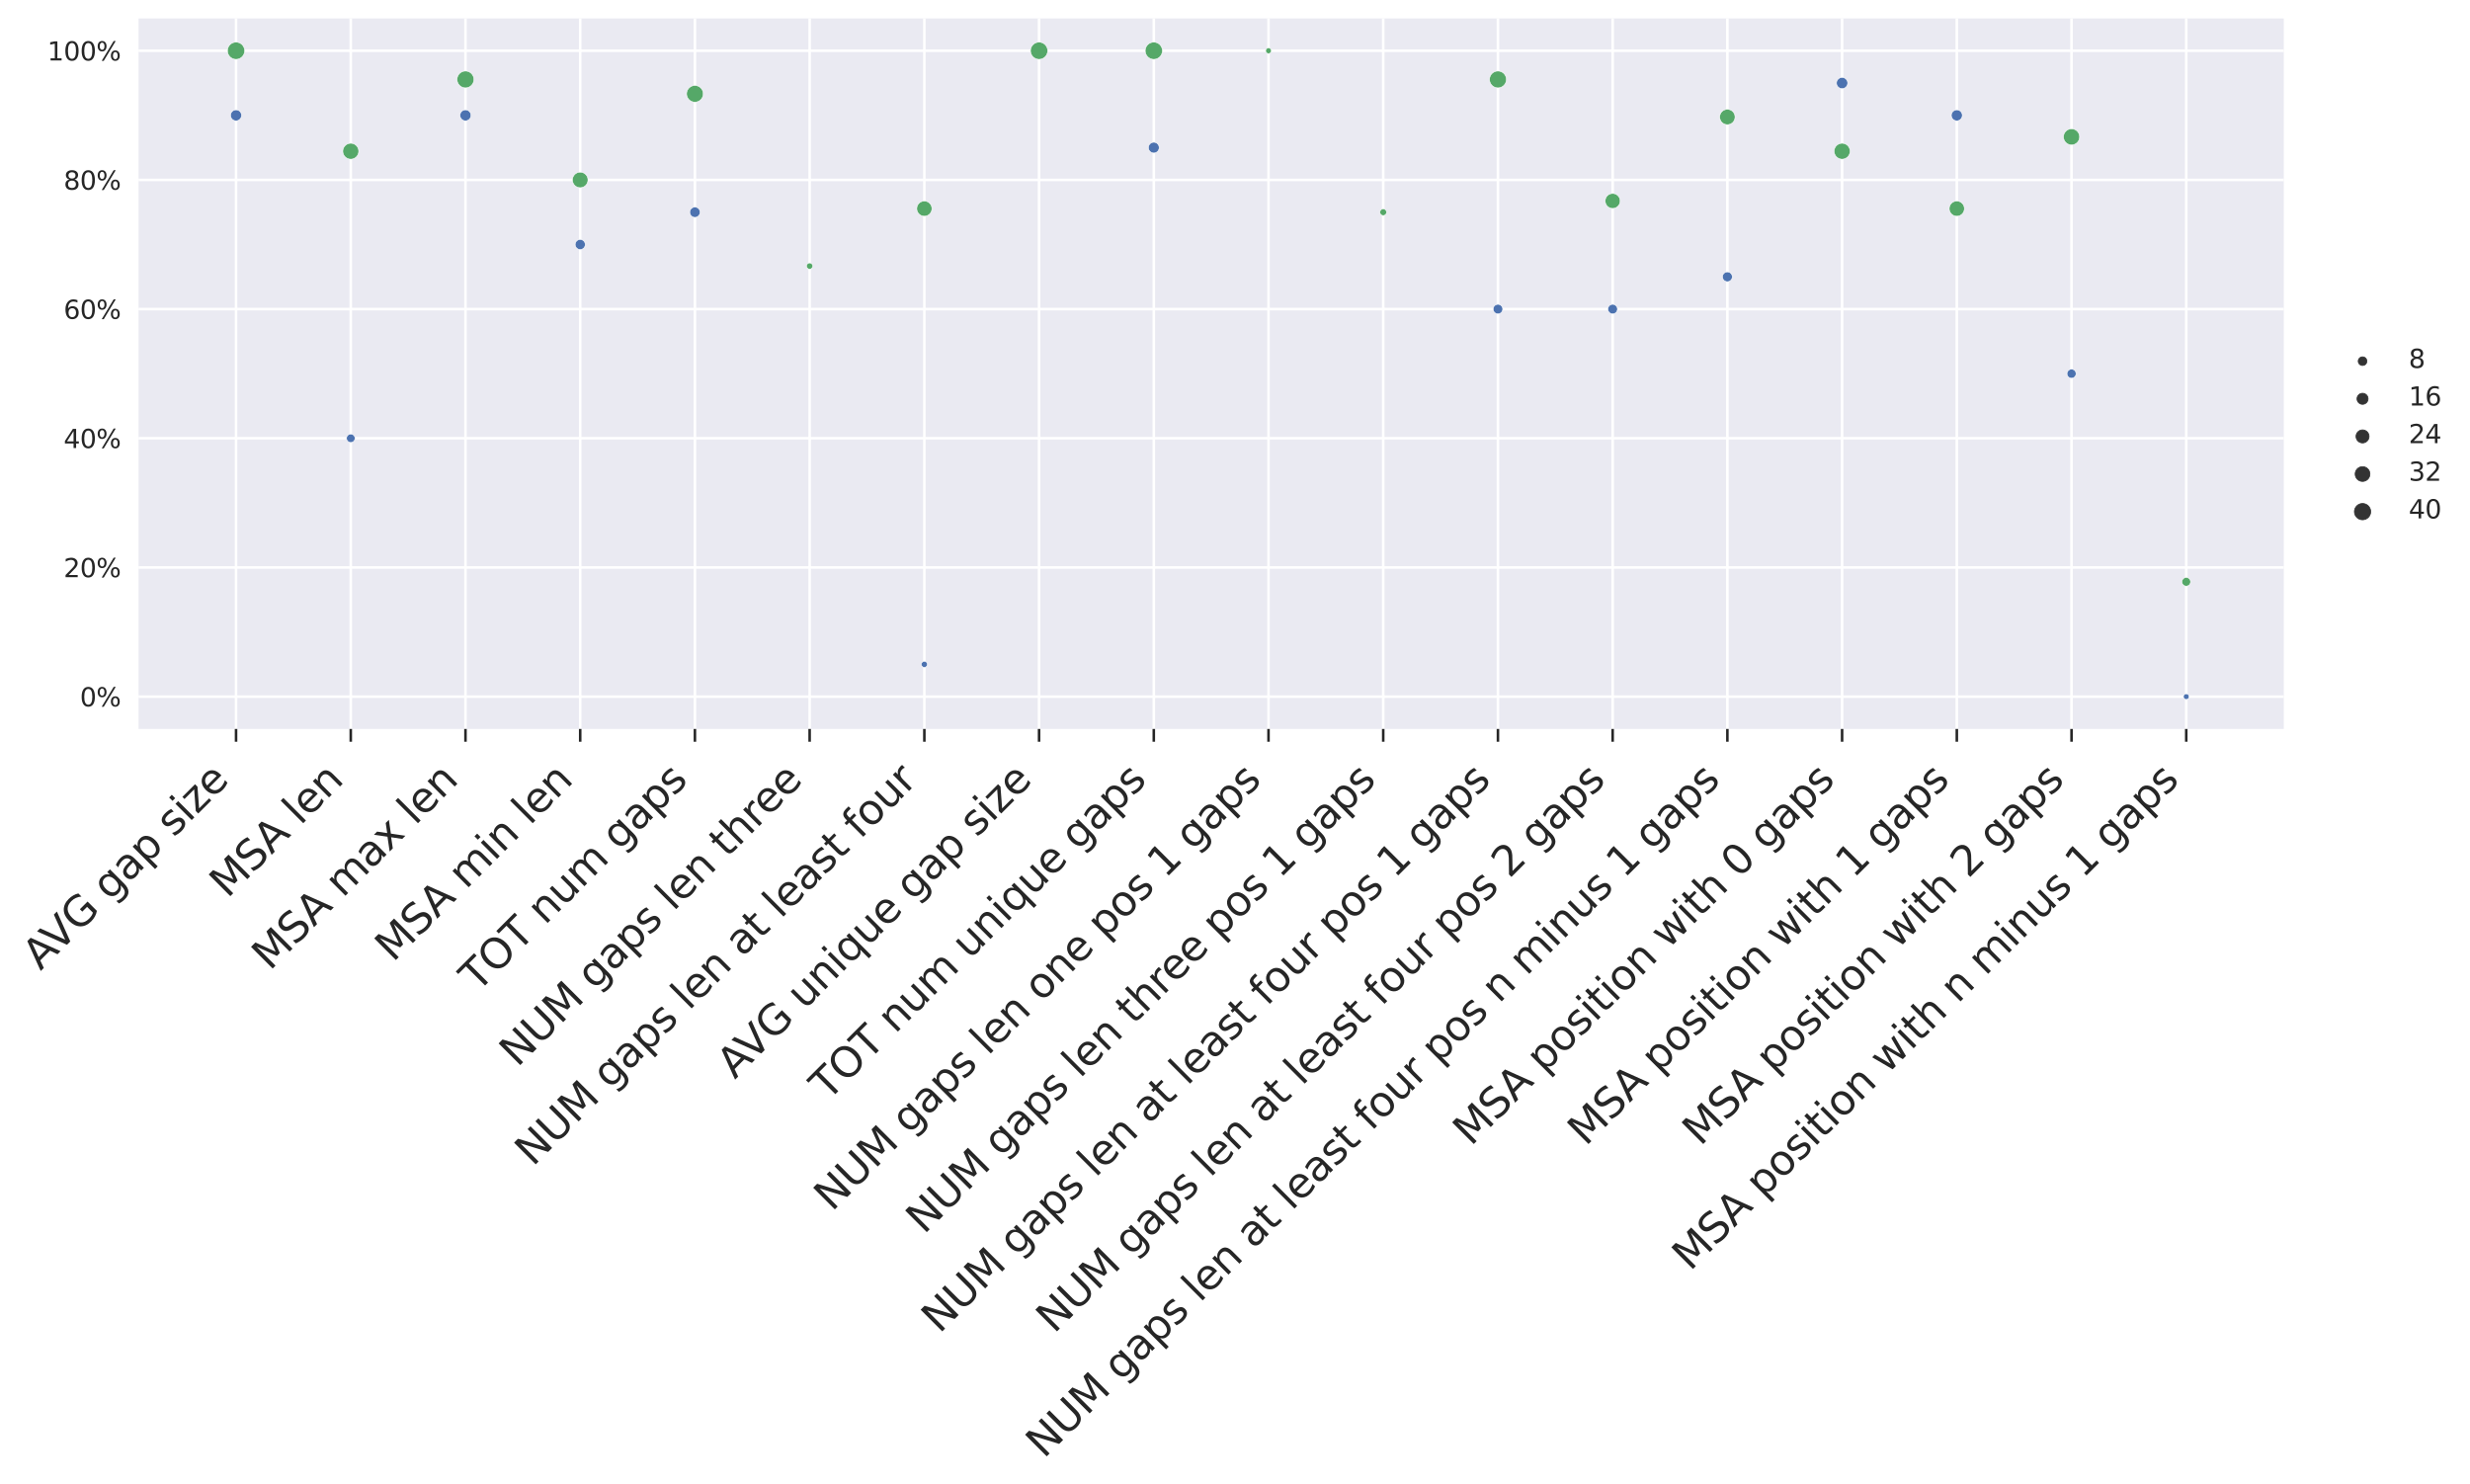 <?xml version="1.0" encoding="utf-8" standalone="no"?>
<!DOCTYPE svg PUBLIC "-//W3C//DTD SVG 1.1//EN"
  "http://www.w3.org/Graphics/SVG/1.1/DTD/svg11.dtd">
<svg xmlns:xlink="http://www.w3.org/1999/xlink" width="963.718pt" height="578.896pt" viewBox="0 0 963.718 578.896" xmlns="http://www.w3.org/2000/svg" version="1.1">
 <defs>
  <style type="text/css">*{stroke-linejoin: round; stroke-linecap: butt}</style>
 </defs>
 <g id="figure_1">
  <g id="patch_1">
   <path d="M 0 578.896 
L 963.718 578.896 
L 963.718 0 
L 0 0 
z
" style="fill: #ffffff"/>
  </g>
  <g id="axes_1">
   <g id="patch_2">
    <path d="M 54.053 284.4 
L 891.053 284.4 
L 891.053 7.2 
L 54.053 7.2 
z
" style="fill: #eaeaf2"/>
   </g>
   <g id="matplotlib.axis_1">
    <g id="xtick_1">
     <g id="line2d_1">
      <path d="M 92.099 284.4 
L 92.099 7.2 
" clip-path="url(#pe2a538c0af)" style="fill: none; stroke: #ffffff; stroke-linecap: round"/>
     </g>
     <g id="line2d_2">
      <defs>
       <path id="m1e44352cd9" d="M 0 0 
L 0 5 
" style="stroke: #262626"/>
      </defs>
      <g>
       <use xlink:href="#m1e44352cd9" x="92.099" y="284.4" style="fill: #262626; stroke: #262626"/>
      </g>
     </g>
     <g id="text_1">
      <!-- AVG gap size -->
      <g style="fill: #262626" transform="translate(15.797 378.946) rotate(-45) scale(0.16 -0.16)">
       <defs>
        <path id="DejaVuSans-41" d="M 2188 4044 
L 1331 1722 
L 3047 1722 
L 2188 4044 
z
M 1831 4666 
L 2547 4666 
L 4325 0 
L 3669 0 
L 3244 1197 
L 1141 1197 
L 716 0 
L 50 0 
L 1831 4666 
z
" transform="scale(0.016)"/>
        <path id="DejaVuSans-56" d="M 1831 0 
L 50 4666 
L 709 4666 
L 2188 738 
L 3669 4666 
L 4325 4666 
L 2547 0 
L 1831 0 
z
" transform="scale(0.016)"/>
        <path id="DejaVuSans-47" d="M 3809 666 
L 3809 1919 
L 2778 1919 
L 2778 2438 
L 4434 2438 
L 4434 434 
Q 4069 175 3628 42 
Q 3188 -91 2688 -91 
Q 1594 -91 976 548 
Q 359 1188 359 2328 
Q 359 3472 976 4111 
Q 1594 4750 2688 4750 
Q 3144 4750 3555 4637 
Q 3966 4525 4313 4306 
L 4313 3634 
Q 3963 3931 3569 4081 
Q 3175 4231 2741 4231 
Q 1884 4231 1454 3753 
Q 1025 3275 1025 2328 
Q 1025 1384 1454 906 
Q 1884 428 2741 428 
Q 3075 428 3337 486 
Q 3600 544 3809 666 
z
" transform="scale(0.016)"/>
        <path id="DejaVuSans-20" transform="scale(0.016)"/>
        <path id="DejaVuSans-67" d="M 2906 1791 
Q 2906 2416 2648 2759 
Q 2391 3103 1925 3103 
Q 1463 3103 1205 2759 
Q 947 2416 947 1791 
Q 947 1169 1205 825 
Q 1463 481 1925 481 
Q 2391 481 2648 825 
Q 2906 1169 2906 1791 
z
M 3481 434 
Q 3481 -459 3084 -895 
Q 2688 -1331 1869 -1331 
Q 1566 -1331 1297 -1286 
Q 1028 -1241 775 -1147 
L 775 -588 
Q 1028 -725 1275 -790 
Q 1522 -856 1778 -856 
Q 2344 -856 2625 -561 
Q 2906 -266 2906 331 
L 2906 616 
Q 2728 306 2450 153 
Q 2172 0 1784 0 
Q 1141 0 747 490 
Q 353 981 353 1791 
Q 353 2603 747 3093 
Q 1141 3584 1784 3584 
Q 2172 3584 2450 3431 
Q 2728 3278 2906 2969 
L 2906 3500 
L 3481 3500 
L 3481 434 
z
" transform="scale(0.016)"/>
        <path id="DejaVuSans-61" d="M 2194 1759 
Q 1497 1759 1228 1600 
Q 959 1441 959 1056 
Q 959 750 1161 570 
Q 1363 391 1709 391 
Q 2188 391 2477 730 
Q 2766 1069 2766 1631 
L 2766 1759 
L 2194 1759 
z
M 3341 1997 
L 3341 0 
L 2766 0 
L 2766 531 
Q 2569 213 2275 61 
Q 1981 -91 1556 -91 
Q 1019 -91 701 211 
Q 384 513 384 1019 
Q 384 1609 779 1909 
Q 1175 2209 1959 2209 
L 2766 2209 
L 2766 2266 
Q 2766 2663 2505 2880 
Q 2244 3097 1772 3097 
Q 1472 3097 1187 3025 
Q 903 2953 641 2809 
L 641 3341 
Q 956 3463 1253 3523 
Q 1550 3584 1831 3584 
Q 2591 3584 2966 3190 
Q 3341 2797 3341 1997 
z
" transform="scale(0.016)"/>
        <path id="DejaVuSans-70" d="M 1159 525 
L 1159 -1331 
L 581 -1331 
L 581 3500 
L 1159 3500 
L 1159 2969 
Q 1341 3281 1617 3432 
Q 1894 3584 2278 3584 
Q 2916 3584 3314 3078 
Q 3713 2572 3713 1747 
Q 3713 922 3314 415 
Q 2916 -91 2278 -91 
Q 1894 -91 1617 61 
Q 1341 213 1159 525 
z
M 3116 1747 
Q 3116 2381 2855 2742 
Q 2594 3103 2138 3103 
Q 1681 3103 1420 2742 
Q 1159 2381 1159 1747 
Q 1159 1113 1420 752 
Q 1681 391 2138 391 
Q 2594 391 2855 752 
Q 3116 1113 3116 1747 
z
" transform="scale(0.016)"/>
        <path id="DejaVuSans-73" d="M 2834 3397 
L 2834 2853 
Q 2591 2978 2328 3040 
Q 2066 3103 1784 3103 
Q 1356 3103 1142 2972 
Q 928 2841 928 2578 
Q 928 2378 1081 2264 
Q 1234 2150 1697 2047 
L 1894 2003 
Q 2506 1872 2764 1633 
Q 3022 1394 3022 966 
Q 3022 478 2636 193 
Q 2250 -91 1575 -91 
Q 1294 -91 989 -36 
Q 684 19 347 128 
L 347 722 
Q 666 556 975 473 
Q 1284 391 1588 391 
Q 1994 391 2212 530 
Q 2431 669 2431 922 
Q 2431 1156 2273 1281 
Q 2116 1406 1581 1522 
L 1381 1569 
Q 847 1681 609 1914 
Q 372 2147 372 2553 
Q 372 3047 722 3315 
Q 1072 3584 1716 3584 
Q 2034 3584 2315 3537 
Q 2597 3491 2834 3397 
z
" transform="scale(0.016)"/>
        <path id="DejaVuSans-69" d="M 603 3500 
L 1178 3500 
L 1178 0 
L 603 0 
L 603 3500 
z
M 603 4863 
L 1178 4863 
L 1178 4134 
L 603 4134 
L 603 4863 
z
" transform="scale(0.016)"/>
        <path id="DejaVuSans-7a" d="M 353 3500 
L 3084 3500 
L 3084 2975 
L 922 459 
L 3084 459 
L 3084 0 
L 275 0 
L 275 525 
L 2438 3041 
L 353 3041 
L 353 3500 
z
" transform="scale(0.016)"/>
        <path id="DejaVuSans-65" d="M 3597 1894 
L 3597 1613 
L 953 1613 
Q 991 1019 1311 708 
Q 1631 397 2203 397 
Q 2534 397 2845 478 
Q 3156 559 3463 722 
L 3463 178 
Q 3153 47 2828 -22 
Q 2503 -91 2169 -91 
Q 1331 -91 842 396 
Q 353 884 353 1716 
Q 353 2575 817 3079 
Q 1281 3584 2069 3584 
Q 2775 3584 3186 3129 
Q 3597 2675 3597 1894 
z
M 3022 2063 
Q 3016 2534 2758 2815 
Q 2500 3097 2075 3097 
Q 1594 3097 1305 2825 
Q 1016 2553 972 2059 
L 3022 2063 
z
" transform="scale(0.016)"/>
       </defs>
       <use xlink:href="#DejaVuSans-41"/>
       <use xlink:href="#DejaVuSans-56" x="62.033"/>
       <use xlink:href="#DejaVuSans-47" x="130.441"/>
       <use xlink:href="#DejaVuSans-20" x="207.932"/>
       <use xlink:href="#DejaVuSans-67" x="239.719"/>
       <use xlink:href="#DejaVuSans-61" x="303.195"/>
       <use xlink:href="#DejaVuSans-70" x="364.475"/>
       <use xlink:href="#DejaVuSans-20" x="427.951"/>
       <use xlink:href="#DejaVuSans-73" x="459.738"/>
       <use xlink:href="#DejaVuSans-69" x="511.838"/>
       <use xlink:href="#DejaVuSans-7a" x="539.621"/>
       <use xlink:href="#DejaVuSans-65" x="592.111"/>
      </g>
     </g>
    </g>
    <g id="xtick_2">
     <g id="line2d_3">
      <path d="M 136.858 284.4 
L 136.858 7.2 
" clip-path="url(#pe2a538c0af)" style="fill: none; stroke: #ffffff; stroke-linecap: round"/>
     </g>
     <g id="line2d_4">
      <g>
       <use xlink:href="#m1e44352cd9" x="136.858" y="284.4" style="fill: #262626; stroke: #262626"/>
      </g>
     </g>
     <g id="text_2">
      <!-- MSA len -->
      <g style="fill: #262626" transform="translate(88.74 350.762) rotate(-45) scale(0.16 -0.16)">
       <defs>
        <path id="DejaVuSans-4d" d="M 628 4666 
L 1569 4666 
L 2759 1491 
L 3956 4666 
L 4897 4666 
L 4897 0 
L 4281 0 
L 4281 4097 
L 3078 897 
L 2444 897 
L 1241 4097 
L 1241 0 
L 628 0 
L 628 4666 
z
" transform="scale(0.016)"/>
        <path id="DejaVuSans-53" d="M 3425 4513 
L 3425 3897 
Q 3066 4069 2747 4153 
Q 2428 4238 2131 4238 
Q 1616 4238 1336 4038 
Q 1056 3838 1056 3469 
Q 1056 3159 1242 3001 
Q 1428 2844 1947 2747 
L 2328 2669 
Q 3034 2534 3370 2195 
Q 3706 1856 3706 1288 
Q 3706 609 3251 259 
Q 2797 -91 1919 -91 
Q 1588 -91 1214 -16 
Q 841 59 441 206 
L 441 856 
Q 825 641 1194 531 
Q 1563 422 1919 422 
Q 2459 422 2753 634 
Q 3047 847 3047 1241 
Q 3047 1584 2836 1778 
Q 2625 1972 2144 2069 
L 1759 2144 
Q 1053 2284 737 2584 
Q 422 2884 422 3419 
Q 422 4038 858 4394 
Q 1294 4750 2059 4750 
Q 2388 4750 2728 4690 
Q 3069 4631 3425 4513 
z
" transform="scale(0.016)"/>
        <path id="DejaVuSans-6c" d="M 603 4863 
L 1178 4863 
L 1178 0 
L 603 0 
L 603 4863 
z
" transform="scale(0.016)"/>
        <path id="DejaVuSans-6e" d="M 3513 2113 
L 3513 0 
L 2938 0 
L 2938 2094 
Q 2938 2591 2744 2837 
Q 2550 3084 2163 3084 
Q 1697 3084 1428 2787 
Q 1159 2491 1159 1978 
L 1159 0 
L 581 0 
L 581 3500 
L 1159 3500 
L 1159 2956 
Q 1366 3272 1645 3428 
Q 1925 3584 2291 3584 
Q 2894 3584 3203 3211 
Q 3513 2838 3513 2113 
z
" transform="scale(0.016)"/>
       </defs>
       <use xlink:href="#DejaVuSans-4d"/>
       <use xlink:href="#DejaVuSans-53" x="86.279"/>
       <use xlink:href="#DejaVuSans-41" x="151.631"/>
       <use xlink:href="#DejaVuSans-20" x="220.039"/>
       <use xlink:href="#DejaVuSans-6c" x="251.826"/>
       <use xlink:href="#DejaVuSans-65" x="279.609"/>
       <use xlink:href="#DejaVuSans-6e" x="341.133"/>
      </g>
     </g>
    </g>
    <g id="xtick_3">
     <g id="line2d_5">
      <path d="M 181.617 284.4 
L 181.617 7.2 
" clip-path="url(#pe2a538c0af)" style="fill: none; stroke: #ffffff; stroke-linecap: round"/>
     </g>
     <g id="line2d_6">
      <g>
       <use xlink:href="#m1e44352cd9" x="181.617" y="284.4" style="fill: #262626; stroke: #262626"/>
      </g>
     </g>
     <g id="text_3">
      <!-- MSA max len -->
      <g style="fill: #262626" transform="translate(105.253 379.008) rotate(-45) scale(0.16 -0.16)">
       <defs>
        <path id="DejaVuSans-6d" d="M 3328 2828 
Q 3544 3216 3844 3400 
Q 4144 3584 4550 3584 
Q 5097 3584 5394 3201 
Q 5691 2819 5691 2113 
L 5691 0 
L 5113 0 
L 5113 2094 
Q 5113 2597 4934 2840 
Q 4756 3084 4391 3084 
Q 3944 3084 3684 2787 
Q 3425 2491 3425 1978 
L 3425 0 
L 2847 0 
L 2847 2094 
Q 2847 2600 2669 2842 
Q 2491 3084 2119 3084 
Q 1678 3084 1418 2786 
Q 1159 2488 1159 1978 
L 1159 0 
L 581 0 
L 581 3500 
L 1159 3500 
L 1159 2956 
Q 1356 3278 1631 3431 
Q 1906 3584 2284 3584 
Q 2666 3584 2933 3390 
Q 3200 3197 3328 2828 
z
" transform="scale(0.016)"/>
        <path id="DejaVuSans-78" d="M 3513 3500 
L 2247 1797 
L 3578 0 
L 2900 0 
L 1881 1375 
L 863 0 
L 184 0 
L 1544 1831 
L 300 3500 
L 978 3500 
L 1906 2253 
L 2834 3500 
L 3513 3500 
z
" transform="scale(0.016)"/>
       </defs>
       <use xlink:href="#DejaVuSans-4d"/>
       <use xlink:href="#DejaVuSans-53" x="86.279"/>
       <use xlink:href="#DejaVuSans-41" x="151.631"/>
       <use xlink:href="#DejaVuSans-20" x="220.039"/>
       <use xlink:href="#DejaVuSans-6d" x="251.826"/>
       <use xlink:href="#DejaVuSans-61" x="349.238"/>
       <use xlink:href="#DejaVuSans-78" x="410.518"/>
       <use xlink:href="#DejaVuSans-20" x="469.697"/>
       <use xlink:href="#DejaVuSans-6c" x="501.484"/>
       <use xlink:href="#DejaVuSans-65" x="529.268"/>
       <use xlink:href="#DejaVuSans-6e" x="590.791"/>
      </g>
     </g>
    </g>
    <g id="xtick_4">
     <g id="line2d_7">
      <path d="M 226.377 284.4 
L 226.377 7.2 
" clip-path="url(#pe2a538c0af)" style="fill: none; stroke: #ffffff; stroke-linecap: round"/>
     </g>
     <g id="line2d_8">
      <g>
       <use xlink:href="#m1e44352cd9" x="226.377" y="284.4" style="fill: #262626; stroke: #262626"/>
      </g>
     </g>
     <g id="text_4">
      <!-- MSA min len -->
      <g style="fill: #262626" transform="translate(153.329 375.691) rotate(-45) scale(0.16 -0.16)">
       <use xlink:href="#DejaVuSans-4d"/>
       <use xlink:href="#DejaVuSans-53" x="86.279"/>
       <use xlink:href="#DejaVuSans-41" x="151.631"/>
       <use xlink:href="#DejaVuSans-20" x="220.039"/>
       <use xlink:href="#DejaVuSans-6d" x="251.826"/>
       <use xlink:href="#DejaVuSans-69" x="349.238"/>
       <use xlink:href="#DejaVuSans-6e" x="377.021"/>
       <use xlink:href="#DejaVuSans-20" x="440.4"/>
       <use xlink:href="#DejaVuSans-6c" x="472.188"/>
       <use xlink:href="#DejaVuSans-65" x="499.971"/>
       <use xlink:href="#DejaVuSans-6e" x="561.494"/>
      </g>
     </g>
    </g>
    <g id="xtick_5">
     <g id="line2d_9">
      <path d="M 271.136 284.4 
L 271.136 7.2 
" clip-path="url(#pe2a538c0af)" style="fill: none; stroke: #ffffff; stroke-linecap: round"/>
     </g>
     <g id="line2d_10">
      <g>
       <use xlink:href="#m1e44352cd9" x="271.136" y="284.4" style="fill: #262626; stroke: #262626"/>
      </g>
     </g>
     <g id="text_5">
      <!-- TOT num gaps -->
      <g style="fill: #262626" transform="translate(186.313 387.467) rotate(-45) scale(0.16 -0.16)">
       <defs>
        <path id="DejaVuSans-54" d="M -19 4666 
L 3928 4666 
L 3928 4134 
L 2272 4134 
L 2272 0 
L 1638 0 
L 1638 4134 
L -19 4134 
L -19 4666 
z
" transform="scale(0.016)"/>
        <path id="DejaVuSans-4f" d="M 2522 4238 
Q 1834 4238 1429 3725 
Q 1025 3213 1025 2328 
Q 1025 1447 1429 934 
Q 1834 422 2522 422 
Q 3209 422 3611 934 
Q 4013 1447 4013 2328 
Q 4013 3213 3611 3725 
Q 3209 4238 2522 4238 
z
M 2522 4750 
Q 3503 4750 4090 4092 
Q 4678 3434 4678 2328 
Q 4678 1225 4090 567 
Q 3503 -91 2522 -91 
Q 1538 -91 948 565 
Q 359 1222 359 2328 
Q 359 3434 948 4092 
Q 1538 4750 2522 4750 
z
" transform="scale(0.016)"/>
        <path id="DejaVuSans-75" d="M 544 1381 
L 544 3500 
L 1119 3500 
L 1119 1403 
Q 1119 906 1312 657 
Q 1506 409 1894 409 
Q 2359 409 2629 706 
Q 2900 1003 2900 1516 
L 2900 3500 
L 3475 3500 
L 3475 0 
L 2900 0 
L 2900 538 
Q 2691 219 2414 64 
Q 2138 -91 1772 -91 
Q 1169 -91 856 284 
Q 544 659 544 1381 
z
M 1991 3584 
L 1991 3584 
z
" transform="scale(0.016)"/>
       </defs>
       <use xlink:href="#DejaVuSans-54"/>
       <use xlink:href="#DejaVuSans-4f" x="61.084"/>
       <use xlink:href="#DejaVuSans-54" x="139.795"/>
       <use xlink:href="#DejaVuSans-20" x="200.879"/>
       <use xlink:href="#DejaVuSans-6e" x="232.666"/>
       <use xlink:href="#DejaVuSans-75" x="296.045"/>
       <use xlink:href="#DejaVuSans-6d" x="359.424"/>
       <use xlink:href="#DejaVuSans-20" x="456.836"/>
       <use xlink:href="#DejaVuSans-67" x="488.623"/>
       <use xlink:href="#DejaVuSans-61" x="552.1"/>
       <use xlink:href="#DejaVuSans-70" x="613.379"/>
       <use xlink:href="#DejaVuSans-73" x="676.855"/>
      </g>
     </g>
    </g>
    <g id="xtick_6">
     <g id="line2d_11">
      <path d="M 315.896 284.4 
L 315.896 7.2 
" clip-path="url(#pe2a538c0af)" style="fill: none; stroke: #ffffff; stroke-linecap: round"/>
     </g>
     <g id="line2d_12">
      <g>
       <use xlink:href="#m1e44352cd9" x="315.896" y="284.4" style="fill: #262626; stroke: #262626"/>
      </g>
     </g>
     <g id="text_6">
      <!-- NUM gaps len three -->
      <g style="fill: #262626" transform="translate(201.859 416.681) rotate(-45) scale(0.16 -0.16)">
       <defs>
        <path id="DejaVuSans-4e" d="M 628 4666 
L 1478 4666 
L 3547 763 
L 3547 4666 
L 4159 4666 
L 4159 0 
L 3309 0 
L 1241 3903 
L 1241 0 
L 628 0 
L 628 4666 
z
" transform="scale(0.016)"/>
        <path id="DejaVuSans-55" d="M 556 4666 
L 1191 4666 
L 1191 1831 
Q 1191 1081 1462 751 
Q 1734 422 2344 422 
Q 2950 422 3222 751 
Q 3494 1081 3494 1831 
L 3494 4666 
L 4128 4666 
L 4128 1753 
Q 4128 841 3676 375 
Q 3225 -91 2344 -91 
Q 1459 -91 1007 375 
Q 556 841 556 1753 
L 556 4666 
z
" transform="scale(0.016)"/>
        <path id="DejaVuSans-74" d="M 1172 4494 
L 1172 3500 
L 2356 3500 
L 2356 3053 
L 1172 3053 
L 1172 1153 
Q 1172 725 1289 603 
Q 1406 481 1766 481 
L 2356 481 
L 2356 0 
L 1766 0 
Q 1100 0 847 248 
Q 594 497 594 1153 
L 594 3053 
L 172 3053 
L 172 3500 
L 594 3500 
L 594 4494 
L 1172 4494 
z
" transform="scale(0.016)"/>
        <path id="DejaVuSans-68" d="M 3513 2113 
L 3513 0 
L 2938 0 
L 2938 2094 
Q 2938 2591 2744 2837 
Q 2550 3084 2163 3084 
Q 1697 3084 1428 2787 
Q 1159 2491 1159 1978 
L 1159 0 
L 581 0 
L 581 4863 
L 1159 4863 
L 1159 2956 
Q 1366 3272 1645 3428 
Q 1925 3584 2291 3584 
Q 2894 3584 3203 3211 
Q 3513 2838 3513 2113 
z
" transform="scale(0.016)"/>
        <path id="DejaVuSans-72" d="M 2631 2963 
Q 2534 3019 2420 3045 
Q 2306 3072 2169 3072 
Q 1681 3072 1420 2755 
Q 1159 2438 1159 1844 
L 1159 0 
L 581 0 
L 581 3500 
L 1159 3500 
L 1159 2956 
Q 1341 3275 1631 3429 
Q 1922 3584 2338 3584 
Q 2397 3584 2469 3576 
Q 2541 3569 2628 3553 
L 2631 2963 
z
" transform="scale(0.016)"/>
       </defs>
       <use xlink:href="#DejaVuSans-4e"/>
       <use xlink:href="#DejaVuSans-55" x="74.805"/>
       <use xlink:href="#DejaVuSans-4d" x="147.998"/>
       <use xlink:href="#DejaVuSans-20" x="234.277"/>
       <use xlink:href="#DejaVuSans-67" x="266.064"/>
       <use xlink:href="#DejaVuSans-61" x="329.541"/>
       <use xlink:href="#DejaVuSans-70" x="390.82"/>
       <use xlink:href="#DejaVuSans-73" x="454.297"/>
       <use xlink:href="#DejaVuSans-20" x="506.396"/>
       <use xlink:href="#DejaVuSans-6c" x="538.184"/>
       <use xlink:href="#DejaVuSans-65" x="565.967"/>
       <use xlink:href="#DejaVuSans-6e" x="627.49"/>
       <use xlink:href="#DejaVuSans-20" x="690.869"/>
       <use xlink:href="#DejaVuSans-74" x="722.656"/>
       <use xlink:href="#DejaVuSans-68" x="761.865"/>
       <use xlink:href="#DejaVuSans-72" x="825.244"/>
       <use xlink:href="#DejaVuSans-65" x="864.107"/>
       <use xlink:href="#DejaVuSans-65" x="925.631"/>
      </g>
     </g>
    </g>
    <g id="xtick_7">
     <g id="line2d_13">
      <path d="M 360.655 284.4 
L 360.655 7.2 
" clip-path="url(#pe2a538c0af)" style="fill: none; stroke: #ffffff; stroke-linecap: round"/>
     </g>
     <g id="line2d_14">
      <g>
       <use xlink:href="#m1e44352cd9" x="360.655" y="284.4" style="fill: #262626; stroke: #262626"/>
      </g>
     </g>
     <g id="text_7">
      <!-- NUM gaps len at least four -->
      <g style="fill: #262626" transform="translate(207.89 455.409) rotate(-45) scale(0.16 -0.16)">
       <defs>
        <path id="DejaVuSans-66" d="M 2375 4863 
L 2375 4384 
L 1825 4384 
Q 1516 4384 1395 4259 
Q 1275 4134 1275 3809 
L 1275 3500 
L 2222 3500 
L 2222 3053 
L 1275 3053 
L 1275 0 
L 697 0 
L 697 3053 
L 147 3053 
L 147 3500 
L 697 3500 
L 697 3744 
Q 697 4328 969 4595 
Q 1241 4863 1831 4863 
L 2375 4863 
z
" transform="scale(0.016)"/>
        <path id="DejaVuSans-6f" d="M 1959 3097 
Q 1497 3097 1228 2736 
Q 959 2375 959 1747 
Q 959 1119 1226 758 
Q 1494 397 1959 397 
Q 2419 397 2687 759 
Q 2956 1122 2956 1747 
Q 2956 2369 2687 2733 
Q 2419 3097 1959 3097 
z
M 1959 3584 
Q 2709 3584 3137 3096 
Q 3566 2609 3566 1747 
Q 3566 888 3137 398 
Q 2709 -91 1959 -91 
Q 1206 -91 779 398 
Q 353 888 353 1747 
Q 353 2609 779 3096 
Q 1206 3584 1959 3584 
z
" transform="scale(0.016)"/>
       </defs>
       <use xlink:href="#DejaVuSans-4e"/>
       <use xlink:href="#DejaVuSans-55" x="74.805"/>
       <use xlink:href="#DejaVuSans-4d" x="147.998"/>
       <use xlink:href="#DejaVuSans-20" x="234.277"/>
       <use xlink:href="#DejaVuSans-67" x="266.064"/>
       <use xlink:href="#DejaVuSans-61" x="329.541"/>
       <use xlink:href="#DejaVuSans-70" x="390.82"/>
       <use xlink:href="#DejaVuSans-73" x="454.297"/>
       <use xlink:href="#DejaVuSans-20" x="506.396"/>
       <use xlink:href="#DejaVuSans-6c" x="538.184"/>
       <use xlink:href="#DejaVuSans-65" x="565.967"/>
       <use xlink:href="#DejaVuSans-6e" x="627.49"/>
       <use xlink:href="#DejaVuSans-20" x="690.869"/>
       <use xlink:href="#DejaVuSans-61" x="722.656"/>
       <use xlink:href="#DejaVuSans-74" x="783.936"/>
       <use xlink:href="#DejaVuSans-20" x="823.145"/>
       <use xlink:href="#DejaVuSans-6c" x="854.932"/>
       <use xlink:href="#DejaVuSans-65" x="882.715"/>
       <use xlink:href="#DejaVuSans-61" x="944.238"/>
       <use xlink:href="#DejaVuSans-73" x="1005.518"/>
       <use xlink:href="#DejaVuSans-74" x="1057.617"/>
       <use xlink:href="#DejaVuSans-20" x="1096.826"/>
       <use xlink:href="#DejaVuSans-66" x="1128.613"/>
       <use xlink:href="#DejaVuSans-6f" x="1163.818"/>
       <use xlink:href="#DejaVuSans-75" x="1225"/>
       <use xlink:href="#DejaVuSans-72" x="1288.379"/>
      </g>
     </g>
    </g>
    <g id="xtick_8">
     <g id="line2d_15">
      <path d="M 405.414 284.4 
L 405.414 7.2 
" clip-path="url(#pe2a538c0af)" style="fill: none; stroke: #ffffff; stroke-linecap: round"/>
     </g>
     <g id="line2d_16">
      <g>
       <use xlink:href="#m1e44352cd9" x="405.414" y="284.4" style="fill: #262626; stroke: #262626"/>
      </g>
     </g>
     <g id="text_8">
      <!-- AVG unique gap size -->
      <g style="fill: #262626" transform="translate(286.719 421.339) rotate(-45) scale(0.16 -0.16)">
       <defs>
        <path id="DejaVuSans-71" d="M 947 1747 
Q 947 1113 1208 752 
Q 1469 391 1925 391 
Q 2381 391 2643 752 
Q 2906 1113 2906 1747 
Q 2906 2381 2643 2742 
Q 2381 3103 1925 3103 
Q 1469 3103 1208 2742 
Q 947 2381 947 1747 
z
M 2906 525 
Q 2725 213 2448 61 
Q 2172 -91 1784 -91 
Q 1150 -91 751 415 
Q 353 922 353 1747 
Q 353 2572 751 3078 
Q 1150 3584 1784 3584 
Q 2172 3584 2448 3432 
Q 2725 3281 2906 2969 
L 2906 3500 
L 3481 3500 
L 3481 -1331 
L 2906 -1331 
L 2906 525 
z
" transform="scale(0.016)"/>
       </defs>
       <use xlink:href="#DejaVuSans-41"/>
       <use xlink:href="#DejaVuSans-56" x="62.033"/>
       <use xlink:href="#DejaVuSans-47" x="130.441"/>
       <use xlink:href="#DejaVuSans-20" x="207.932"/>
       <use xlink:href="#DejaVuSans-75" x="239.719"/>
       <use xlink:href="#DejaVuSans-6e" x="303.098"/>
       <use xlink:href="#DejaVuSans-69" x="366.477"/>
       <use xlink:href="#DejaVuSans-71" x="394.26"/>
       <use xlink:href="#DejaVuSans-75" x="457.736"/>
       <use xlink:href="#DejaVuSans-65" x="521.115"/>
       <use xlink:href="#DejaVuSans-20" x="582.639"/>
       <use xlink:href="#DejaVuSans-67" x="614.426"/>
       <use xlink:href="#DejaVuSans-61" x="677.902"/>
       <use xlink:href="#DejaVuSans-70" x="739.182"/>
       <use xlink:href="#DejaVuSans-20" x="802.658"/>
       <use xlink:href="#DejaVuSans-73" x="834.445"/>
       <use xlink:href="#DejaVuSans-69" x="886.545"/>
       <use xlink:href="#DejaVuSans-7a" x="914.328"/>
       <use xlink:href="#DejaVuSans-65" x="966.818"/>
      </g>
     </g>
    </g>
    <g id="xtick_9">
     <g id="line2d_17">
      <path d="M 450.174 284.4 
L 450.174 7.2 
" clip-path="url(#pe2a538c0af)" style="fill: none; stroke: #ffffff; stroke-linecap: round"/>
     </g>
     <g id="line2d_18">
      <g>
       <use xlink:href="#m1e44352cd9" x="450.174" y="284.4" style="fill: #262626; stroke: #262626"/>
      </g>
     </g>
     <g id="text_9">
      <!-- TOT num unique gaps -->
      <g style="fill: #262626" transform="translate(322.958 429.859) rotate(-45) scale(0.16 -0.16)">
       <use xlink:href="#DejaVuSans-54"/>
       <use xlink:href="#DejaVuSans-4f" x="61.084"/>
       <use xlink:href="#DejaVuSans-54" x="139.795"/>
       <use xlink:href="#DejaVuSans-20" x="200.879"/>
       <use xlink:href="#DejaVuSans-6e" x="232.666"/>
       <use xlink:href="#DejaVuSans-75" x="296.045"/>
       <use xlink:href="#DejaVuSans-6d" x="359.424"/>
       <use xlink:href="#DejaVuSans-20" x="456.836"/>
       <use xlink:href="#DejaVuSans-75" x="488.623"/>
       <use xlink:href="#DejaVuSans-6e" x="552.002"/>
       <use xlink:href="#DejaVuSans-69" x="615.381"/>
       <use xlink:href="#DejaVuSans-71" x="643.164"/>
       <use xlink:href="#DejaVuSans-75" x="706.641"/>
       <use xlink:href="#DejaVuSans-65" x="770.02"/>
       <use xlink:href="#DejaVuSans-20" x="831.543"/>
       <use xlink:href="#DejaVuSans-67" x="863.33"/>
       <use xlink:href="#DejaVuSans-61" x="926.807"/>
       <use xlink:href="#DejaVuSans-70" x="988.086"/>
       <use xlink:href="#DejaVuSans-73" x="1051.562"/>
      </g>
     </g>
    </g>
    <g id="xtick_10">
     <g id="line2d_19">
      <path d="M 494.933 284.4 
L 494.933 7.2 
" clip-path="url(#pe2a538c0af)" style="fill: none; stroke: #ffffff; stroke-linecap: round"/>
     </g>
     <g id="line2d_20">
      <g>
       <use xlink:href="#m1e44352cd9" x="494.933" y="284.4" style="fill: #262626; stroke: #262626"/>
      </g>
     </g>
     <g id="text_10">
      <!-- NUM gaps len one pos 1 gaps -->
      <g style="fill: #262626" transform="translate(324.591 472.986) rotate(-45) scale(0.16 -0.16)">
       <defs>
        <path id="DejaVuSans-31" d="M 794 531 
L 1825 531 
L 1825 4091 
L 703 3866 
L 703 4441 
L 1819 4666 
L 2450 4666 
L 2450 531 
L 3481 531 
L 3481 0 
L 794 0 
L 794 531 
z
" transform="scale(0.016)"/>
       </defs>
       <use xlink:href="#DejaVuSans-4e"/>
       <use xlink:href="#DejaVuSans-55" x="74.805"/>
       <use xlink:href="#DejaVuSans-4d" x="147.998"/>
       <use xlink:href="#DejaVuSans-20" x="234.277"/>
       <use xlink:href="#DejaVuSans-67" x="266.064"/>
       <use xlink:href="#DejaVuSans-61" x="329.541"/>
       <use xlink:href="#DejaVuSans-70" x="390.82"/>
       <use xlink:href="#DejaVuSans-73" x="454.297"/>
       <use xlink:href="#DejaVuSans-20" x="506.396"/>
       <use xlink:href="#DejaVuSans-6c" x="538.184"/>
       <use xlink:href="#DejaVuSans-65" x="565.967"/>
       <use xlink:href="#DejaVuSans-6e" x="627.49"/>
       <use xlink:href="#DejaVuSans-20" x="690.869"/>
       <use xlink:href="#DejaVuSans-6f" x="722.656"/>
       <use xlink:href="#DejaVuSans-6e" x="783.838"/>
       <use xlink:href="#DejaVuSans-65" x="847.217"/>
       <use xlink:href="#DejaVuSans-20" x="908.74"/>
       <use xlink:href="#DejaVuSans-70" x="940.527"/>
       <use xlink:href="#DejaVuSans-6f" x="1004.004"/>
       <use xlink:href="#DejaVuSans-73" x="1065.186"/>
       <use xlink:href="#DejaVuSans-20" x="1117.285"/>
       <use xlink:href="#DejaVuSans-31" x="1149.072"/>
       <use xlink:href="#DejaVuSans-20" x="1212.695"/>
       <use xlink:href="#DejaVuSans-67" x="1244.482"/>
       <use xlink:href="#DejaVuSans-61" x="1307.959"/>
       <use xlink:href="#DejaVuSans-70" x="1369.238"/>
       <use xlink:href="#DejaVuSans-73" x="1432.715"/>
      </g>
     </g>
    </g>
    <g id="xtick_11">
     <g id="line2d_21">
      <path d="M 539.692 284.4 
L 539.692 7.2 
" clip-path="url(#pe2a538c0af)" style="fill: none; stroke: #ffffff; stroke-linecap: round"/>
     </g>
     <g id="line2d_22">
      <g>
       <use xlink:href="#m1e44352cd9" x="539.692" y="284.4" style="fill: #262626; stroke: #262626"/>
      </g>
     </g>
     <g id="text_11">
      <!-- NUM gaps len three pos 1 gaps -->
      <g style="fill: #262626" transform="translate(360.48 481.856) rotate(-45) scale(0.16 -0.16)">
       <use xlink:href="#DejaVuSans-4e"/>
       <use xlink:href="#DejaVuSans-55" x="74.805"/>
       <use xlink:href="#DejaVuSans-4d" x="147.998"/>
       <use xlink:href="#DejaVuSans-20" x="234.277"/>
       <use xlink:href="#DejaVuSans-67" x="266.064"/>
       <use xlink:href="#DejaVuSans-61" x="329.541"/>
       <use xlink:href="#DejaVuSans-70" x="390.82"/>
       <use xlink:href="#DejaVuSans-73" x="454.297"/>
       <use xlink:href="#DejaVuSans-20" x="506.396"/>
       <use xlink:href="#DejaVuSans-6c" x="538.184"/>
       <use xlink:href="#DejaVuSans-65" x="565.967"/>
       <use xlink:href="#DejaVuSans-6e" x="627.49"/>
       <use xlink:href="#DejaVuSans-20" x="690.869"/>
       <use xlink:href="#DejaVuSans-74" x="722.656"/>
       <use xlink:href="#DejaVuSans-68" x="761.865"/>
       <use xlink:href="#DejaVuSans-72" x="825.244"/>
       <use xlink:href="#DejaVuSans-65" x="864.107"/>
       <use xlink:href="#DejaVuSans-65" x="925.631"/>
       <use xlink:href="#DejaVuSans-20" x="987.154"/>
       <use xlink:href="#DejaVuSans-70" x="1018.941"/>
       <use xlink:href="#DejaVuSans-6f" x="1082.418"/>
       <use xlink:href="#DejaVuSans-73" x="1143.6"/>
       <use xlink:href="#DejaVuSans-20" x="1195.699"/>
       <use xlink:href="#DejaVuSans-31" x="1227.486"/>
       <use xlink:href="#DejaVuSans-20" x="1291.109"/>
       <use xlink:href="#DejaVuSans-67" x="1322.896"/>
       <use xlink:href="#DejaVuSans-61" x="1386.373"/>
       <use xlink:href="#DejaVuSans-70" x="1447.652"/>
       <use xlink:href="#DejaVuSans-73" x="1511.129"/>
      </g>
     </g>
    </g>
    <g id="xtick_12">
     <g id="line2d_23">
      <path d="M 584.452 284.4 
L 584.452 7.2 
" clip-path="url(#pe2a538c0af)" style="fill: none; stroke: #ffffff; stroke-linecap: round"/>
     </g>
     <g id="line2d_24">
      <g>
       <use xlink:href="#m1e44352cd9" x="584.452" y="284.4" style="fill: #262626; stroke: #262626"/>
      </g>
     </g>
     <g id="text_12">
      <!-- NUM gaps len at least four pos 1 gaps -->
      <g style="fill: #262626" transform="translate(366.511 520.585) rotate(-45) scale(0.16 -0.16)">
       <use xlink:href="#DejaVuSans-4e"/>
       <use xlink:href="#DejaVuSans-55" x="74.805"/>
       <use xlink:href="#DejaVuSans-4d" x="147.998"/>
       <use xlink:href="#DejaVuSans-20" x="234.277"/>
       <use xlink:href="#DejaVuSans-67" x="266.064"/>
       <use xlink:href="#DejaVuSans-61" x="329.541"/>
       <use xlink:href="#DejaVuSans-70" x="390.82"/>
       <use xlink:href="#DejaVuSans-73" x="454.297"/>
       <use xlink:href="#DejaVuSans-20" x="506.396"/>
       <use xlink:href="#DejaVuSans-6c" x="538.184"/>
       <use xlink:href="#DejaVuSans-65" x="565.967"/>
       <use xlink:href="#DejaVuSans-6e" x="627.49"/>
       <use xlink:href="#DejaVuSans-20" x="690.869"/>
       <use xlink:href="#DejaVuSans-61" x="722.656"/>
       <use xlink:href="#DejaVuSans-74" x="783.936"/>
       <use xlink:href="#DejaVuSans-20" x="823.145"/>
       <use xlink:href="#DejaVuSans-6c" x="854.932"/>
       <use xlink:href="#DejaVuSans-65" x="882.715"/>
       <use xlink:href="#DejaVuSans-61" x="944.238"/>
       <use xlink:href="#DejaVuSans-73" x="1005.518"/>
       <use xlink:href="#DejaVuSans-74" x="1057.617"/>
       <use xlink:href="#DejaVuSans-20" x="1096.826"/>
       <use xlink:href="#DejaVuSans-66" x="1128.613"/>
       <use xlink:href="#DejaVuSans-6f" x="1163.818"/>
       <use xlink:href="#DejaVuSans-75" x="1225"/>
       <use xlink:href="#DejaVuSans-72" x="1288.379"/>
       <use xlink:href="#DejaVuSans-20" x="1329.492"/>
       <use xlink:href="#DejaVuSans-70" x="1361.279"/>
       <use xlink:href="#DejaVuSans-6f" x="1424.756"/>
       <use xlink:href="#DejaVuSans-73" x="1485.938"/>
       <use xlink:href="#DejaVuSans-20" x="1538.037"/>
       <use xlink:href="#DejaVuSans-31" x="1569.824"/>
       <use xlink:href="#DejaVuSans-20" x="1633.447"/>
       <use xlink:href="#DejaVuSans-67" x="1665.234"/>
       <use xlink:href="#DejaVuSans-61" x="1728.711"/>
       <use xlink:href="#DejaVuSans-70" x="1789.99"/>
       <use xlink:href="#DejaVuSans-73" x="1853.467"/>
      </g>
     </g>
    </g>
    <g id="xtick_13">
     <g id="line2d_25">
      <path d="M 629.211 284.4 
L 629.211 7.2 
" clip-path="url(#pe2a538c0af)" style="fill: none; stroke: #ffffff; stroke-linecap: round"/>
     </g>
     <g id="line2d_26">
      <g>
       <use xlink:href="#m1e44352cd9" x="629.211" y="284.4" style="fill: #262626; stroke: #262626"/>
      </g>
     </g>
     <g id="text_13">
      <!-- NUM gaps len at least four pos 2 gaps -->
      <g style="fill: #262626" transform="translate(411.27 520.585) rotate(-45) scale(0.16 -0.16)">
       <defs>
        <path id="DejaVuSans-32" d="M 1228 531 
L 3431 531 
L 3431 0 
L 469 0 
L 469 531 
Q 828 903 1448 1529 
Q 2069 2156 2228 2338 
Q 2531 2678 2651 2914 
Q 2772 3150 2772 3378 
Q 2772 3750 2511 3984 
Q 2250 4219 1831 4219 
Q 1534 4219 1204 4116 
Q 875 4013 500 3803 
L 500 4441 
Q 881 4594 1212 4672 
Q 1544 4750 1819 4750 
Q 2544 4750 2975 4387 
Q 3406 4025 3406 3419 
Q 3406 3131 3298 2873 
Q 3191 2616 2906 2266 
Q 2828 2175 2409 1742 
Q 1991 1309 1228 531 
z
" transform="scale(0.016)"/>
       </defs>
       <use xlink:href="#DejaVuSans-4e"/>
       <use xlink:href="#DejaVuSans-55" x="74.805"/>
       <use xlink:href="#DejaVuSans-4d" x="147.998"/>
       <use xlink:href="#DejaVuSans-20" x="234.277"/>
       <use xlink:href="#DejaVuSans-67" x="266.064"/>
       <use xlink:href="#DejaVuSans-61" x="329.541"/>
       <use xlink:href="#DejaVuSans-70" x="390.82"/>
       <use xlink:href="#DejaVuSans-73" x="454.297"/>
       <use xlink:href="#DejaVuSans-20" x="506.396"/>
       <use xlink:href="#DejaVuSans-6c" x="538.184"/>
       <use xlink:href="#DejaVuSans-65" x="565.967"/>
       <use xlink:href="#DejaVuSans-6e" x="627.49"/>
       <use xlink:href="#DejaVuSans-20" x="690.869"/>
       <use xlink:href="#DejaVuSans-61" x="722.656"/>
       <use xlink:href="#DejaVuSans-74" x="783.936"/>
       <use xlink:href="#DejaVuSans-20" x="823.145"/>
       <use xlink:href="#DejaVuSans-6c" x="854.932"/>
       <use xlink:href="#DejaVuSans-65" x="882.715"/>
       <use xlink:href="#DejaVuSans-61" x="944.238"/>
       <use xlink:href="#DejaVuSans-73" x="1005.518"/>
       <use xlink:href="#DejaVuSans-74" x="1057.617"/>
       <use xlink:href="#DejaVuSans-20" x="1096.826"/>
       <use xlink:href="#DejaVuSans-66" x="1128.613"/>
       <use xlink:href="#DejaVuSans-6f" x="1163.818"/>
       <use xlink:href="#DejaVuSans-75" x="1225"/>
       <use xlink:href="#DejaVuSans-72" x="1288.379"/>
       <use xlink:href="#DejaVuSans-20" x="1329.492"/>
       <use xlink:href="#DejaVuSans-70" x="1361.279"/>
       <use xlink:href="#DejaVuSans-6f" x="1424.756"/>
       <use xlink:href="#DejaVuSans-73" x="1485.938"/>
       <use xlink:href="#DejaVuSans-20" x="1538.037"/>
       <use xlink:href="#DejaVuSans-32" x="1569.824"/>
       <use xlink:href="#DejaVuSans-20" x="1633.447"/>
       <use xlink:href="#DejaVuSans-67" x="1665.234"/>
       <use xlink:href="#DejaVuSans-61" x="1728.711"/>
       <use xlink:href="#DejaVuSans-70" x="1789.99"/>
       <use xlink:href="#DejaVuSans-73" x="1853.467"/>
      </g>
     </g>
    </g>
    <g id="xtick_14">
     <g id="line2d_27">
      <path d="M 673.97 284.4 
L 673.97 7.2 
" clip-path="url(#pe2a538c0af)" style="fill: none; stroke: #ffffff; stroke-linecap: round"/>
     </g>
     <g id="line2d_28">
      <g>
       <use xlink:href="#m1e44352cd9" x="673.97" y="284.4" style="fill: #262626; stroke: #262626"/>
      </g>
     </g>
     <g id="text_14">
      <!-- NUM gaps len at least four pos n minus 1 gaps -->
      <g style="fill: #262626" transform="translate(407.271 569.343) rotate(-45) scale(0.16 -0.16)">
       <use xlink:href="#DejaVuSans-4e"/>
       <use xlink:href="#DejaVuSans-55" x="74.805"/>
       <use xlink:href="#DejaVuSans-4d" x="147.998"/>
       <use xlink:href="#DejaVuSans-20" x="234.277"/>
       <use xlink:href="#DejaVuSans-67" x="266.064"/>
       <use xlink:href="#DejaVuSans-61" x="329.541"/>
       <use xlink:href="#DejaVuSans-70" x="390.82"/>
       <use xlink:href="#DejaVuSans-73" x="454.297"/>
       <use xlink:href="#DejaVuSans-20" x="506.396"/>
       <use xlink:href="#DejaVuSans-6c" x="538.184"/>
       <use xlink:href="#DejaVuSans-65" x="565.967"/>
       <use xlink:href="#DejaVuSans-6e" x="627.49"/>
       <use xlink:href="#DejaVuSans-20" x="690.869"/>
       <use xlink:href="#DejaVuSans-61" x="722.656"/>
       <use xlink:href="#DejaVuSans-74" x="783.936"/>
       <use xlink:href="#DejaVuSans-20" x="823.145"/>
       <use xlink:href="#DejaVuSans-6c" x="854.932"/>
       <use xlink:href="#DejaVuSans-65" x="882.715"/>
       <use xlink:href="#DejaVuSans-61" x="944.238"/>
       <use xlink:href="#DejaVuSans-73" x="1005.518"/>
       <use xlink:href="#DejaVuSans-74" x="1057.617"/>
       <use xlink:href="#DejaVuSans-20" x="1096.826"/>
       <use xlink:href="#DejaVuSans-66" x="1128.613"/>
       <use xlink:href="#DejaVuSans-6f" x="1163.818"/>
       <use xlink:href="#DejaVuSans-75" x="1225"/>
       <use xlink:href="#DejaVuSans-72" x="1288.379"/>
       <use xlink:href="#DejaVuSans-20" x="1329.492"/>
       <use xlink:href="#DejaVuSans-70" x="1361.279"/>
       <use xlink:href="#DejaVuSans-6f" x="1424.756"/>
       <use xlink:href="#DejaVuSans-73" x="1485.938"/>
       <use xlink:href="#DejaVuSans-20" x="1538.037"/>
       <use xlink:href="#DejaVuSans-6e" x="1569.824"/>
       <use xlink:href="#DejaVuSans-20" x="1633.203"/>
       <use xlink:href="#DejaVuSans-6d" x="1664.99"/>
       <use xlink:href="#DejaVuSans-69" x="1762.402"/>
       <use xlink:href="#DejaVuSans-6e" x="1790.186"/>
       <use xlink:href="#DejaVuSans-75" x="1853.564"/>
       <use xlink:href="#DejaVuSans-73" x="1916.943"/>
       <use xlink:href="#DejaVuSans-20" x="1969.043"/>
       <use xlink:href="#DejaVuSans-31" x="2000.83"/>
       <use xlink:href="#DejaVuSans-20" x="2064.453"/>
       <use xlink:href="#DejaVuSans-67" x="2096.24"/>
       <use xlink:href="#DejaVuSans-61" x="2159.717"/>
       <use xlink:href="#DejaVuSans-70" x="2220.996"/>
       <use xlink:href="#DejaVuSans-73" x="2284.473"/>
      </g>
     </g>
    </g>
    <g id="xtick_15">
     <g id="line2d_29">
      <path d="M 718.73 284.4 
L 718.73 7.2 
" clip-path="url(#pe2a538c0af)" style="fill: none; stroke: #ffffff; stroke-linecap: round"/>
     </g>
     <g id="line2d_30">
      <g>
       <use xlink:href="#m1e44352cd9" x="718.73" y="284.4" style="fill: #262626; stroke: #262626"/>
      </g>
     </g>
     <g id="text_15">
      <!-- MSA position with 0 gaps -->
      <g style="fill: #262626" transform="translate(573.895 447.479) rotate(-45) scale(0.16 -0.16)">
       <defs>
        <path id="DejaVuSans-77" d="M 269 3500 
L 844 3500 
L 1563 769 
L 2278 3500 
L 2956 3500 
L 3675 769 
L 4391 3500 
L 4966 3500 
L 4050 0 
L 3372 0 
L 2619 2869 
L 1863 0 
L 1184 0 
L 269 3500 
z
" transform="scale(0.016)"/>
        <path id="DejaVuSans-30" d="M 2034 4250 
Q 1547 4250 1301 3770 
Q 1056 3291 1056 2328 
Q 1056 1369 1301 889 
Q 1547 409 2034 409 
Q 2525 409 2770 889 
Q 3016 1369 3016 2328 
Q 3016 3291 2770 3770 
Q 2525 4250 2034 4250 
z
M 2034 4750 
Q 2819 4750 3233 4129 
Q 3647 3509 3647 2328 
Q 3647 1150 3233 529 
Q 2819 -91 2034 -91 
Q 1250 -91 836 529 
Q 422 1150 422 2328 
Q 422 3509 836 4129 
Q 1250 4750 2034 4750 
z
" transform="scale(0.016)"/>
       </defs>
       <use xlink:href="#DejaVuSans-4d"/>
       <use xlink:href="#DejaVuSans-53" x="86.279"/>
       <use xlink:href="#DejaVuSans-41" x="151.631"/>
       <use xlink:href="#DejaVuSans-20" x="220.039"/>
       <use xlink:href="#DejaVuSans-70" x="251.826"/>
       <use xlink:href="#DejaVuSans-6f" x="315.303"/>
       <use xlink:href="#DejaVuSans-73" x="376.484"/>
       <use xlink:href="#DejaVuSans-69" x="428.584"/>
       <use xlink:href="#DejaVuSans-74" x="456.367"/>
       <use xlink:href="#DejaVuSans-69" x="495.576"/>
       <use xlink:href="#DejaVuSans-6f" x="523.359"/>
       <use xlink:href="#DejaVuSans-6e" x="584.541"/>
       <use xlink:href="#DejaVuSans-20" x="647.92"/>
       <use xlink:href="#DejaVuSans-77" x="679.707"/>
       <use xlink:href="#DejaVuSans-69" x="761.494"/>
       <use xlink:href="#DejaVuSans-74" x="789.277"/>
       <use xlink:href="#DejaVuSans-68" x="828.486"/>
       <use xlink:href="#DejaVuSans-20" x="891.865"/>
       <use xlink:href="#DejaVuSans-30" x="923.652"/>
       <use xlink:href="#DejaVuSans-20" x="987.275"/>
       <use xlink:href="#DejaVuSans-67" x="1019.062"/>
       <use xlink:href="#DejaVuSans-61" x="1082.539"/>
       <use xlink:href="#DejaVuSans-70" x="1143.818"/>
       <use xlink:href="#DejaVuSans-73" x="1207.295"/>
      </g>
     </g>
    </g>
    <g id="xtick_16">
     <g id="line2d_31">
      <path d="M 763.489 284.4 
L 763.489 7.2 
" clip-path="url(#pe2a538c0af)" style="fill: none; stroke: #ffffff; stroke-linecap: round"/>
     </g>
     <g id="line2d_32">
      <g>
       <use xlink:href="#m1e44352cd9" x="763.489" y="284.4" style="fill: #262626; stroke: #262626"/>
      </g>
     </g>
     <g id="text_16">
      <!-- MSA position with 1 gaps -->
      <g style="fill: #262626" transform="translate(618.654 447.479) rotate(-45) scale(0.16 -0.16)">
       <use xlink:href="#DejaVuSans-4d"/>
       <use xlink:href="#DejaVuSans-53" x="86.279"/>
       <use xlink:href="#DejaVuSans-41" x="151.631"/>
       <use xlink:href="#DejaVuSans-20" x="220.039"/>
       <use xlink:href="#DejaVuSans-70" x="251.826"/>
       <use xlink:href="#DejaVuSans-6f" x="315.303"/>
       <use xlink:href="#DejaVuSans-73" x="376.484"/>
       <use xlink:href="#DejaVuSans-69" x="428.584"/>
       <use xlink:href="#DejaVuSans-74" x="456.367"/>
       <use xlink:href="#DejaVuSans-69" x="495.576"/>
       <use xlink:href="#DejaVuSans-6f" x="523.359"/>
       <use xlink:href="#DejaVuSans-6e" x="584.541"/>
       <use xlink:href="#DejaVuSans-20" x="647.92"/>
       <use xlink:href="#DejaVuSans-77" x="679.707"/>
       <use xlink:href="#DejaVuSans-69" x="761.494"/>
       <use xlink:href="#DejaVuSans-74" x="789.277"/>
       <use xlink:href="#DejaVuSans-68" x="828.486"/>
       <use xlink:href="#DejaVuSans-20" x="891.865"/>
       <use xlink:href="#DejaVuSans-31" x="923.652"/>
       <use xlink:href="#DejaVuSans-20" x="987.275"/>
       <use xlink:href="#DejaVuSans-67" x="1019.062"/>
       <use xlink:href="#DejaVuSans-61" x="1082.539"/>
       <use xlink:href="#DejaVuSans-70" x="1143.818"/>
       <use xlink:href="#DejaVuSans-73" x="1207.295"/>
      </g>
     </g>
    </g>
    <g id="xtick_17">
     <g id="line2d_33">
      <path d="M 808.249 284.4 
L 808.249 7.2 
" clip-path="url(#pe2a538c0af)" style="fill: none; stroke: #ffffff; stroke-linecap: round"/>
     </g>
     <g id="line2d_34">
      <g>
       <use xlink:href="#m1e44352cd9" x="808.249" y="284.4" style="fill: #262626; stroke: #262626"/>
      </g>
     </g>
     <g id="text_17">
      <!-- MSA position with 2 gaps -->
      <g style="fill: #262626" transform="translate(663.414 447.479) rotate(-45) scale(0.16 -0.16)">
       <use xlink:href="#DejaVuSans-4d"/>
       <use xlink:href="#DejaVuSans-53" x="86.279"/>
       <use xlink:href="#DejaVuSans-41" x="151.631"/>
       <use xlink:href="#DejaVuSans-20" x="220.039"/>
       <use xlink:href="#DejaVuSans-70" x="251.826"/>
       <use xlink:href="#DejaVuSans-6f" x="315.303"/>
       <use xlink:href="#DejaVuSans-73" x="376.484"/>
       <use xlink:href="#DejaVuSans-69" x="428.584"/>
       <use xlink:href="#DejaVuSans-74" x="456.367"/>
       <use xlink:href="#DejaVuSans-69" x="495.576"/>
       <use xlink:href="#DejaVuSans-6f" x="523.359"/>
       <use xlink:href="#DejaVuSans-6e" x="584.541"/>
       <use xlink:href="#DejaVuSans-20" x="647.92"/>
       <use xlink:href="#DejaVuSans-77" x="679.707"/>
       <use xlink:href="#DejaVuSans-69" x="761.494"/>
       <use xlink:href="#DejaVuSans-74" x="789.277"/>
       <use xlink:href="#DejaVuSans-68" x="828.486"/>
       <use xlink:href="#DejaVuSans-20" x="891.865"/>
       <use xlink:href="#DejaVuSans-32" x="923.652"/>
       <use xlink:href="#DejaVuSans-20" x="987.275"/>
       <use xlink:href="#DejaVuSans-67" x="1019.062"/>
       <use xlink:href="#DejaVuSans-61" x="1082.539"/>
       <use xlink:href="#DejaVuSans-70" x="1143.818"/>
       <use xlink:href="#DejaVuSans-73" x="1207.295"/>
      </g>
     </g>
    </g>
    <g id="xtick_18">
     <g id="line2d_35">
      <path d="M 853.008 284.4 
L 853.008 7.2 
" clip-path="url(#pe2a538c0af)" style="fill: none; stroke: #ffffff; stroke-linecap: round"/>
     </g>
     <g id="line2d_36">
      <g>
       <use xlink:href="#m1e44352cd9" x="853.008" y="284.4" style="fill: #262626; stroke: #262626"/>
      </g>
     </g>
     <g id="text_18">
      <!-- MSA position with n minus 1 gaps -->
      <g style="fill: #262626" transform="translate(659.414 496.237) rotate(-45) scale(0.16 -0.16)">
       <use xlink:href="#DejaVuSans-4d"/>
       <use xlink:href="#DejaVuSans-53" x="86.279"/>
       <use xlink:href="#DejaVuSans-41" x="151.631"/>
       <use xlink:href="#DejaVuSans-20" x="220.039"/>
       <use xlink:href="#DejaVuSans-70" x="251.826"/>
       <use xlink:href="#DejaVuSans-6f" x="315.303"/>
       <use xlink:href="#DejaVuSans-73" x="376.484"/>
       <use xlink:href="#DejaVuSans-69" x="428.584"/>
       <use xlink:href="#DejaVuSans-74" x="456.367"/>
       <use xlink:href="#DejaVuSans-69" x="495.576"/>
       <use xlink:href="#DejaVuSans-6f" x="523.359"/>
       <use xlink:href="#DejaVuSans-6e" x="584.541"/>
       <use xlink:href="#DejaVuSans-20" x="647.92"/>
       <use xlink:href="#DejaVuSans-77" x="679.707"/>
       <use xlink:href="#DejaVuSans-69" x="761.494"/>
       <use xlink:href="#DejaVuSans-74" x="789.277"/>
       <use xlink:href="#DejaVuSans-68" x="828.486"/>
       <use xlink:href="#DejaVuSans-20" x="891.865"/>
       <use xlink:href="#DejaVuSans-6e" x="923.652"/>
       <use xlink:href="#DejaVuSans-20" x="987.031"/>
       <use xlink:href="#DejaVuSans-6d" x="1018.818"/>
       <use xlink:href="#DejaVuSans-69" x="1116.23"/>
       <use xlink:href="#DejaVuSans-6e" x="1144.014"/>
       <use xlink:href="#DejaVuSans-75" x="1207.393"/>
       <use xlink:href="#DejaVuSans-73" x="1270.771"/>
       <use xlink:href="#DejaVuSans-20" x="1322.871"/>
       <use xlink:href="#DejaVuSans-31" x="1354.658"/>
       <use xlink:href="#DejaVuSans-20" x="1418.281"/>
       <use xlink:href="#DejaVuSans-67" x="1450.068"/>
       <use xlink:href="#DejaVuSans-61" x="1513.545"/>
       <use xlink:href="#DejaVuSans-70" x="1574.824"/>
       <use xlink:href="#DejaVuSans-73" x="1638.301"/>
      </g>
     </g>
    </g>
   </g>
   <g id="matplotlib.axis_2">
    <g id="ytick_1">
     <g id="line2d_37">
      <path d="M 54.053 271.8 
L 891.053 271.8 
" clip-path="url(#pe2a538c0af)" style="fill: none; stroke: #ffffff; stroke-linecap: round"/>
     </g>
     <g id="line2d_38"/>
     <g id="text_19">
      <!-- 0% -->
      <g style="fill: #262626" transform="translate(31.189 275.599) scale(0.1 -0.1)">
       <defs>
        <path id="DejaVuSans-25" d="M 4653 2053 
Q 4381 2053 4226 1822 
Q 4072 1591 4072 1178 
Q 4072 772 4226 539 
Q 4381 306 4653 306 
Q 4919 306 5073 539 
Q 5228 772 5228 1178 
Q 5228 1588 5073 1820 
Q 4919 2053 4653 2053 
z
M 4653 2450 
Q 5147 2450 5437 2106 
Q 5728 1763 5728 1178 
Q 5728 594 5436 251 
Q 5144 -91 4653 -91 
Q 4153 -91 3862 251 
Q 3572 594 3572 1178 
Q 3572 1766 3864 2108 
Q 4156 2450 4653 2450 
z
M 1428 4353 
Q 1159 4353 1004 4120 
Q 850 3888 850 3481 
Q 850 3069 1003 2837 
Q 1156 2606 1428 2606 
Q 1700 2606 1854 2837 
Q 2009 3069 2009 3481 
Q 2009 3884 1853 4118 
Q 1697 4353 1428 4353 
z
M 4250 4750 
L 4750 4750 
L 1831 -91 
L 1331 -91 
L 4250 4750 
z
M 1428 4750 
Q 1922 4750 2215 4408 
Q 2509 4066 2509 3481 
Q 2509 2891 2217 2550 
Q 1925 2209 1428 2209 
Q 931 2209 642 2551 
Q 353 2894 353 3481 
Q 353 4063 643 4406 
Q 934 4750 1428 4750 
z
" transform="scale(0.016)"/>
       </defs>
       <use xlink:href="#DejaVuSans-30"/>
       <use xlink:href="#DejaVuSans-25" x="63.623"/>
      </g>
     </g>
    </g>
    <g id="ytick_2">
     <g id="line2d_39">
      <path d="M 54.053 221.4 
L 891.053 221.4 
" clip-path="url(#pe2a538c0af)" style="fill: none; stroke: #ffffff; stroke-linecap: round"/>
     </g>
     <g id="line2d_40"/>
     <g id="text_20">
      <!-- 20% -->
      <g style="fill: #262626" transform="translate(24.827 225.199) scale(0.1 -0.1)">
       <use xlink:href="#DejaVuSans-32"/>
       <use xlink:href="#DejaVuSans-30" x="63.623"/>
       <use xlink:href="#DejaVuSans-25" x="127.246"/>
      </g>
     </g>
    </g>
    <g id="ytick_3">
     <g id="line2d_41">
      <path d="M 54.053 171 
L 891.053 171 
" clip-path="url(#pe2a538c0af)" style="fill: none; stroke: #ffffff; stroke-linecap: round"/>
     </g>
     <g id="line2d_42"/>
     <g id="text_21">
      <!-- 40% -->
      <g style="fill: #262626" transform="translate(24.827 174.799) scale(0.1 -0.1)">
       <defs>
        <path id="DejaVuSans-34" d="M 2419 4116 
L 825 1625 
L 2419 1625 
L 2419 4116 
z
M 2253 4666 
L 3047 4666 
L 3047 1625 
L 3713 1625 
L 3713 1100 
L 3047 1100 
L 3047 0 
L 2419 0 
L 2419 1100 
L 313 1100 
L 313 1709 
L 2253 4666 
z
" transform="scale(0.016)"/>
       </defs>
       <use xlink:href="#DejaVuSans-34"/>
       <use xlink:href="#DejaVuSans-30" x="63.623"/>
       <use xlink:href="#DejaVuSans-25" x="127.246"/>
      </g>
     </g>
    </g>
    <g id="ytick_4">
     <g id="line2d_43">
      <path d="M 54.053 120.6 
L 891.053 120.6 
" clip-path="url(#pe2a538c0af)" style="fill: none; stroke: #ffffff; stroke-linecap: round"/>
     </g>
     <g id="line2d_44"/>
     <g id="text_22">
      <!-- 60% -->
      <g style="fill: #262626" transform="translate(24.827 124.399) scale(0.1 -0.1)">
       <defs>
        <path id="DejaVuSans-36" d="M 2113 2584 
Q 1688 2584 1439 2293 
Q 1191 2003 1191 1497 
Q 1191 994 1439 701 
Q 1688 409 2113 409 
Q 2538 409 2786 701 
Q 3034 994 3034 1497 
Q 3034 2003 2786 2293 
Q 2538 2584 2113 2584 
z
M 3366 4563 
L 3366 3988 
Q 3128 4100 2886 4159 
Q 2644 4219 2406 4219 
Q 1781 4219 1451 3797 
Q 1122 3375 1075 2522 
Q 1259 2794 1537 2939 
Q 1816 3084 2150 3084 
Q 2853 3084 3261 2657 
Q 3669 2231 3669 1497 
Q 3669 778 3244 343 
Q 2819 -91 2113 -91 
Q 1303 -91 875 529 
Q 447 1150 447 2328 
Q 447 3434 972 4092 
Q 1497 4750 2381 4750 
Q 2619 4750 2861 4703 
Q 3103 4656 3366 4563 
z
" transform="scale(0.016)"/>
       </defs>
       <use xlink:href="#DejaVuSans-36"/>
       <use xlink:href="#DejaVuSans-30" x="63.623"/>
       <use xlink:href="#DejaVuSans-25" x="127.246"/>
      </g>
     </g>
    </g>
    <g id="ytick_5">
     <g id="line2d_45">
      <path d="M 54.053 70.2 
L 891.053 70.2 
" clip-path="url(#pe2a538c0af)" style="fill: none; stroke: #ffffff; stroke-linecap: round"/>
     </g>
     <g id="line2d_46"/>
     <g id="text_23">
      <!-- 80% -->
      <g style="fill: #262626" transform="translate(24.827 73.999) scale(0.1 -0.1)">
       <defs>
        <path id="DejaVuSans-38" d="M 2034 2216 
Q 1584 2216 1326 1975 
Q 1069 1734 1069 1313 
Q 1069 891 1326 650 
Q 1584 409 2034 409 
Q 2484 409 2743 651 
Q 3003 894 3003 1313 
Q 3003 1734 2745 1975 
Q 2488 2216 2034 2216 
z
M 1403 2484 
Q 997 2584 770 2862 
Q 544 3141 544 3541 
Q 544 4100 942 4425 
Q 1341 4750 2034 4750 
Q 2731 4750 3128 4425 
Q 3525 4100 3525 3541 
Q 3525 3141 3298 2862 
Q 3072 2584 2669 2484 
Q 3125 2378 3379 2068 
Q 3634 1759 3634 1313 
Q 3634 634 3220 271 
Q 2806 -91 2034 -91 
Q 1263 -91 848 271 
Q 434 634 434 1313 
Q 434 1759 690 2068 
Q 947 2378 1403 2484 
z
M 1172 3481 
Q 1172 3119 1398 2916 
Q 1625 2713 2034 2713 
Q 2441 2713 2670 2916 
Q 2900 3119 2900 3481 
Q 2900 3844 2670 4047 
Q 2441 4250 2034 4250 
Q 1625 4250 1398 4047 
Q 1172 3844 1172 3481 
z
" transform="scale(0.016)"/>
       </defs>
       <use xlink:href="#DejaVuSans-38"/>
       <use xlink:href="#DejaVuSans-30" x="63.623"/>
       <use xlink:href="#DejaVuSans-25" x="127.246"/>
      </g>
     </g>
    </g>
    <g id="ytick_6">
     <g id="line2d_47">
      <path d="M 54.053 19.8 
L 891.053 19.8 
" clip-path="url(#pe2a538c0af)" style="fill: none; stroke: #ffffff; stroke-linecap: round"/>
     </g>
     <g id="line2d_48"/>
     <g id="text_24">
      <!-- 100% -->
      <g style="fill: #262626" transform="translate(18.464 23.599) scale(0.1 -0.1)">
       <use xlink:href="#DejaVuSans-31"/>
       <use xlink:href="#DejaVuSans-30" x="63.623"/>
       <use xlink:href="#DejaVuSans-30" x="127.246"/>
       <use xlink:href="#DejaVuSans-25" x="190.869"/>
      </g>
     </g>
    </g>
   </g>
   <g id="PathCollection_1">
    <path d="M 92.099 47.151 
C 92.669 47.151 93.216 46.924 93.619 46.521 
C 94.023 46.117 94.249 45.57 94.249 45 
C 94.249 44.43 94.023 43.883 93.619 43.479 
C 93.216 43.076 92.669 42.849 92.099 42.849 
C 91.528 42.849 90.981 43.076 90.578 43.479 
C 90.175 43.883 89.948 44.43 89.948 45 
C 89.948 45.57 90.175 46.117 90.578 46.521 
C 90.981 46.924 91.528 47.151 92.099 47.151 
z
" clip-path="url(#pe2a538c0af)" style="fill: #4c72b0; stroke: #ffffff; stroke-width: 0.224"/>
    <path d="M 136.858 172.658 
C 137.298 172.658 137.72 172.484 138.031 172.173 
C 138.342 171.862 138.516 171.44 138.516 171 
C 138.516 170.56 138.342 170.138 138.031 169.827 
C 137.72 169.516 137.298 169.342 136.858 169.342 
C 136.418 169.342 135.997 169.516 135.686 169.827 
C 135.375 170.138 135.2 170.56 135.2 171 
C 135.2 171.44 135.375 171.862 135.686 172.173 
C 135.997 172.484 136.418 172.658 136.858 172.658 
z
" clip-path="url(#pe2a538c0af)" style="fill: #4c72b0; stroke: #ffffff; stroke-width: 0.224"/>
    <path d="M 181.617 47.151 
C 182.188 47.151 182.735 46.924 183.138 46.521 
C 183.541 46.117 183.768 45.57 183.768 45 
C 183.768 44.43 183.541 43.883 183.138 43.479 
C 182.735 43.076 182.188 42.849 181.617 42.849 
C 181.047 42.849 180.5 43.076 180.097 43.479 
C 179.694 43.883 179.467 44.43 179.467 45 
C 179.467 45.57 179.694 46.117 180.097 46.521 
C 180.5 46.924 181.047 47.151 181.617 47.151 
z
" clip-path="url(#pe2a538c0af)" style="fill: #4c72b0; stroke: #ffffff; stroke-width: 0.224"/>
    <path d="M 226.377 97.369 
C 226.899 97.369 227.4 97.161 227.769 96.792 
C 228.138 96.423 228.345 95.922 228.345 95.4 
C 228.345 94.878 228.138 94.377 227.769 94.008 
C 227.4 93.639 226.899 93.431 226.377 93.431 
C 225.855 93.431 225.354 93.639 224.985 94.008 
C 224.616 94.377 224.408 94.878 224.408 95.4 
C 224.408 95.922 224.616 96.423 224.985 96.792 
C 225.354 97.161 225.855 97.369 226.377 97.369 
z
" clip-path="url(#pe2a538c0af)" style="fill: #4c72b0; stroke: #ffffff; stroke-width: 0.224"/>
    <path d="M 271.136 84.816 
C 271.671 84.816 272.183 84.603 272.561 84.225 
C 272.939 83.847 273.152 83.335 273.152 82.8 
C 273.152 82.265 272.939 81.753 272.561 81.375 
C 272.183 80.997 271.671 80.784 271.136 80.784 
C 270.602 80.784 270.089 80.997 269.711 81.375 
C 269.333 81.753 269.121 82.265 269.121 82.8 
C 269.121 83.335 269.333 83.847 269.711 84.225 
C 270.089 84.603 270.602 84.816 271.136 84.816 
z
" clip-path="url(#pe2a538c0af)" style="fill: #4c72b0; stroke: #ffffff; stroke-width: 0.224"/>
    <path d="M 360.655 260.399 
C 360.973 260.399 361.278 260.273 361.503 260.048 
C 361.728 259.823 361.854 259.518 361.854 259.2 
C 361.854 258.882 361.728 258.577 361.503 258.352 
C 361.278 258.127 360.973 258.001 360.655 258.001 
C 360.337 258.001 360.032 258.127 359.807 258.352 
C 359.582 258.577 359.456 258.882 359.456 259.2 
C 359.456 259.518 359.582 259.823 359.807 260.048 
C 360.032 260.273 360.337 260.399 360.655 260.399 
z
" clip-path="url(#pe2a538c0af)" style="fill: #4c72b0; stroke: #ffffff; stroke-width: 0.224"/>
    <path d="M 405.414 22.036 
C 406.007 22.036 406.576 21.8 406.995 21.381 
C 407.415 20.962 407.65 20.393 407.65 19.8 
C 407.65 19.207 407.415 18.638 406.995 18.219 
C 406.576 17.8 406.007 17.564 405.414 17.564 
C 404.821 17.564 404.252 17.8 403.833 18.219 
C 403.414 18.638 403.178 19.207 403.178 19.8 
C 403.178 20.393 403.414 20.962 403.833 21.381 
C 404.252 21.8 404.821 22.036 405.414 22.036 
z
" clip-path="url(#pe2a538c0af)" style="fill: #4c72b0; stroke: #ffffff; stroke-width: 0.224"/>
    <path d="M 450.174 59.707 
C 450.732 59.707 451.268 59.485 451.663 59.09 
C 452.058 58.695 452.28 58.159 452.28 57.6 
C 452.28 57.041 452.058 56.505 451.663 56.11 
C 451.268 55.715 450.732 55.493 450.174 55.493 
C 449.615 55.493 449.079 55.715 448.684 56.11 
C 448.289 56.505 448.067 57.041 448.067 57.6 
C 448.067 58.159 448.289 58.695 448.684 59.09 
C 449.079 59.485 449.615 59.707 450.174 59.707 
z
" clip-path="url(#pe2a538c0af)" style="fill: #4c72b0; stroke: #ffffff; stroke-width: 0.224"/>
    <path d="M 584.452 122.471 
C 584.948 122.471 585.424 122.274 585.775 121.923 
C 586.125 121.572 586.323 121.096 586.323 120.6 
C 586.323 120.104 586.125 119.628 585.775 119.277 
C 585.424 118.926 584.948 118.729 584.452 118.729 
C 583.956 118.729 583.48 118.926 583.129 119.277 
C 582.778 119.628 582.581 120.104 582.581 120.6 
C 582.581 121.096 582.778 121.572 583.129 121.923 
C 583.48 122.274 583.956 122.471 584.452 122.471 
z
" clip-path="url(#pe2a538c0af)" style="fill: #4c72b0; stroke: #ffffff; stroke-width: 0.224"/>
    <path d="M 629.211 122.471 
C 629.707 122.471 630.183 122.274 630.534 121.923 
C 630.885 121.572 631.082 121.096 631.082 120.6 
C 631.082 120.104 630.885 119.628 630.534 119.277 
C 630.183 118.926 629.707 118.729 629.211 118.729 
C 628.715 118.729 628.239 118.926 627.888 119.277 
C 627.537 119.628 627.34 120.104 627.34 120.6 
C 627.34 121.096 627.537 121.572 627.888 121.923 
C 628.239 122.274 628.715 122.471 629.211 122.471 
z
" clip-path="url(#pe2a538c0af)" style="fill: #4c72b0; stroke: #ffffff; stroke-width: 0.224"/>
    <path d="M 673.97 109.92 
C 674.48 109.92 674.968 109.718 675.328 109.358 
C 675.688 108.998 675.891 108.509 675.891 108 
C 675.891 107.491 675.688 107.002 675.328 106.642 
C 674.968 106.282 674.48 106.08 673.97 106.08 
C 673.461 106.08 672.973 106.282 672.613 106.642 
C 672.252 107.002 672.05 107.491 672.05 108 
C 672.05 108.509 672.252 108.998 672.613 109.358 
C 672.973 109.718 673.461 109.92 673.97 109.92 
z
" clip-path="url(#pe2a538c0af)" style="fill: #4c72b0; stroke: #ffffff; stroke-width: 0.224"/>
    <path d="M 718.73 34.594 
C 719.312 34.594 719.87 34.363 720.281 33.951 
C 720.692 33.54 720.924 32.982 720.924 32.4 
C 720.924 31.818 720.692 31.26 720.281 30.849 
C 719.87 30.437 719.312 30.206 718.73 30.206 
C 718.148 30.206 717.59 30.437 717.179 30.849 
C 716.767 31.26 716.536 31.818 716.536 32.4 
C 716.536 32.982 716.767 33.54 717.179 33.951 
C 717.59 34.363 718.148 34.594 718.73 34.594 
z
" clip-path="url(#pe2a538c0af)" style="fill: #4c72b0; stroke: #ffffff; stroke-width: 0.224"/>
    <path d="M 763.489 47.151 
C 764.059 47.151 764.607 46.924 765.01 46.521 
C 765.413 46.117 765.64 45.57 765.64 45 
C 765.64 44.43 765.413 43.883 765.01 43.479 
C 764.607 43.076 764.059 42.849 763.489 42.849 
C 762.919 42.849 762.372 43.076 761.968 43.479 
C 761.565 43.883 761.339 44.43 761.339 45 
C 761.339 45.57 761.565 46.117 761.968 46.521 
C 762.372 46.924 762.919 47.151 763.489 47.151 
z
" clip-path="url(#pe2a538c0af)" style="fill: #4c72b0; stroke: #ffffff; stroke-width: 0.224"/>
    <path d="M 808.249 147.568 
C 808.717 147.568 809.167 147.382 809.499 147.05 
C 809.83 146.718 810.016 146.269 810.016 145.8 
C 810.016 145.331 809.83 144.882 809.499 144.55 
C 809.167 144.218 808.717 144.032 808.249 144.032 
C 807.78 144.032 807.33 144.218 806.999 144.55 
C 806.667 144.882 806.481 145.331 806.481 145.8 
C 806.481 146.269 806.667 146.718 806.999 147.05 
C 807.33 147.382 807.78 147.568 808.249 147.568 
z
" clip-path="url(#pe2a538c0af)" style="fill: #4c72b0; stroke: #ffffff; stroke-width: 0.224"/>
    <path d="M 853.008 272.918 
C 853.304 272.918 853.589 272.8 853.798 272.591 
C 854.008 272.381 854.126 272.097 854.126 271.8 
C 854.126 271.503 854.008 271.219 853.798 271.009 
C 853.589 270.8 853.304 270.682 853.008 270.682 
C 852.711 270.682 852.427 270.8 852.217 271.009 
C 852.008 271.219 851.89 271.503 851.89 271.8 
C 851.89 272.097 852.008 272.381 852.217 272.591 
C 852.427 272.8 852.711 272.918 853.008 272.918 
z
" clip-path="url(#pe2a538c0af)" style="fill: #4c72b0; stroke: #ffffff; stroke-width: 0.224"/>
   </g>
   <g id="PathCollection_2">
    <path d="M 92.099 23.154 
C 92.988 23.154 93.841 22.801 94.47 22.172 
C 95.099 21.543 95.453 20.69 95.453 19.8 
C 95.453 18.91 95.099 18.057 94.47 17.428 
C 93.841 16.799 92.988 16.446 92.099 16.446 
C 91.209 16.446 90.356 16.799 89.727 17.428 
C 89.098 18.057 88.745 18.91 88.745 19.8 
C 88.745 20.69 89.098 21.543 89.727 22.172 
C 90.356 22.801 91.209 23.154 92.099 23.154 
z
" clip-path="url(#pe2a538c0af)" style="fill: #55a868; stroke: #ffffff; stroke-width: 0.205"/>
    <path d="M 136.858 62.108 
C 137.682 62.108 138.473 61.78 139.056 61.198 
C 139.639 60.615 139.966 59.824 139.966 59 
C 139.966 58.176 139.639 57.385 139.056 56.802 
C 138.473 56.22 137.682 55.892 136.858 55.892 
C 136.034 55.892 135.243 56.22 134.661 56.802 
C 134.078 57.385 133.75 58.176 133.75 59 
C 133.75 59.824 134.078 60.615 134.661 61.198 
C 135.243 61.78 136.034 62.108 136.858 62.108 
z
" clip-path="url(#pe2a538c0af)" style="fill: #55a868; stroke: #ffffff; stroke-width: 0.205"/>
    <path d="M 181.617 34.286 
C 182.489 34.286 183.325 33.939 183.941 33.323 
C 184.557 32.707 184.903 31.871 184.903 31 
C 184.903 30.129 184.557 29.293 183.941 28.677 
C 183.325 28.061 182.489 27.714 181.617 27.714 
C 180.746 27.714 179.91 28.061 179.294 28.677 
C 178.678 29.293 178.332 30.129 178.332 31 
C 178.332 31.871 178.678 32.707 179.294 33.323 
C 179.91 33.939 180.746 34.286 181.617 34.286 
z
" clip-path="url(#pe2a538c0af)" style="fill: #55a868; stroke: #ffffff; stroke-width: 0.205"/>
    <path d="M 226.377 73.234 
C 227.181 73.234 227.953 72.914 228.522 72.345 
C 229.091 71.776 229.411 71.005 229.411 70.2 
C 229.411 69.395 229.091 68.624 228.522 68.055 
C 227.953 67.486 227.181 67.166 226.377 67.166 
C 225.572 67.166 224.8 67.486 224.232 68.055 
C 223.663 68.624 223.343 69.395 223.343 70.2 
C 223.343 71.005 223.663 71.776 224.232 72.345 
C 224.8 72.914 225.572 73.234 226.377 73.234 
z
" clip-path="url(#pe2a538c0af)" style="fill: #55a868; stroke: #ffffff; stroke-width: 0.205"/>
    <path d="M 271.136 39.851 
C 271.998 39.851 272.825 39.508 273.435 38.899 
C 274.045 38.289 274.387 37.462 274.387 36.6 
C 274.387 35.738 274.045 34.911 273.435 34.301 
C 272.825 33.692 271.998 33.349 271.136 33.349 
C 270.274 33.349 269.447 33.692 268.837 34.301 
C 268.228 34.911 267.885 35.738 267.885 36.6 
C 267.885 37.462 268.228 38.289 268.837 38.899 
C 269.447 39.508 270.274 39.851 271.136 39.851 
z
" clip-path="url(#pe2a538c0af)" style="fill: #55a868; stroke: #ffffff; stroke-width: 0.205"/>
    <path d="M 315.896 105.015 
C 316.218 105.015 316.527 104.887 316.755 104.659 
C 316.983 104.432 317.111 104.122 317.111 103.8 
C 317.111 103.478 316.983 103.168 316.755 102.941 
C 316.527 102.713 316.218 102.585 315.896 102.585 
C 315.573 102.585 315.264 102.713 315.036 102.941 
C 314.808 103.168 314.68 103.478 314.68 103.8 
C 314.68 104.122 314.808 104.432 315.036 104.659 
C 315.264 104.887 315.573 105.015 315.896 105.015 
z
" clip-path="url(#pe2a538c0af)" style="fill: #55a868; stroke: #ffffff; stroke-width: 0.205"/>
    <path d="M 360.655 84.358 
C 361.439 84.358 362.192 84.046 362.747 83.492 
C 363.301 82.937 363.613 82.184 363.613 81.4 
C 363.613 80.616 363.301 79.863 362.747 79.308 
C 362.192 78.754 361.439 78.442 360.655 78.442 
C 359.87 78.442 359.118 78.754 358.563 79.308 
C 358.009 79.863 357.697 80.616 357.697 81.4 
C 357.697 82.184 358.009 82.937 358.563 83.492 
C 359.118 84.046 359.87 84.358 360.655 84.358 
z
" clip-path="url(#pe2a538c0af)" style="fill: #55a868; stroke: #ffffff; stroke-width: 0.205"/>
    <path d="M 405.414 23.154 
C 406.304 23.154 407.157 22.801 407.786 22.172 
C 408.415 21.543 408.768 20.69 408.768 19.8 
C 408.768 18.91 408.415 18.057 407.786 17.428 
C 407.157 16.799 406.304 16.446 405.414 16.446 
C 404.525 16.446 403.672 16.799 403.043 17.428 
C 402.414 18.057 402.06 18.91 402.06 19.8 
C 402.06 20.69 402.414 21.543 403.043 22.172 
C 403.672 22.801 404.525 23.154 405.414 23.154 
z
" clip-path="url(#pe2a538c0af)" style="fill: #55a868; stroke: #ffffff; stroke-width: 0.205"/>
    <path d="M 450.174 23.154 
C 451.063 23.154 451.916 22.801 452.545 22.172 
C 453.174 21.543 453.528 20.69 453.528 19.8 
C 453.528 18.91 453.174 18.057 452.545 17.428 
C 451.916 16.799 451.063 16.446 450.174 16.446 
C 449.284 16.446 448.431 16.799 447.802 17.428 
C 447.173 18.057 446.82 18.91 446.82 19.8 
C 446.82 20.69 447.173 21.543 447.802 22.172 
C 448.431 22.801 449.284 23.154 450.174 23.154 
z
" clip-path="url(#pe2a538c0af)" style="fill: #55a868; stroke: #ffffff; stroke-width: 0.205"/>
    <path d="M 494.933 20.918 
C 495.23 20.918 495.514 20.8 495.724 20.591 
C 495.933 20.381 496.051 20.097 496.051 19.8 
C 496.051 19.503 495.933 19.219 495.724 19.009 
C 495.514 18.8 495.23 18.682 494.933 18.682 
C 494.636 18.682 494.352 18.8 494.142 19.009 
C 493.933 19.219 493.815 19.503 493.815 19.8 
C 493.815 20.097 493.933 20.381 494.142 20.591 
C 494.352 20.8 494.636 20.918 494.933 20.918 
z
" clip-path="url(#pe2a538c0af)" style="fill: #55a868; stroke: #ffffff; stroke-width: 0.205"/>
    <path d="M 539.692 84.106 
C 540.039 84.106 540.371 83.968 540.616 83.723 
C 540.86 83.478 540.998 83.146 540.998 82.8 
C 540.998 82.454 540.86 82.122 540.616 81.877 
C 540.371 81.632 540.039 81.494 539.692 81.494 
C 539.346 81.494 539.014 81.632 538.769 81.877 
C 538.524 82.122 538.387 82.454 538.387 82.8 
C 538.387 83.146 538.524 83.478 538.769 83.723 
C 539.014 83.968 539.346 84.106 539.692 84.106 
z
" clip-path="url(#pe2a538c0af)" style="fill: #55a868; stroke: #ffffff; stroke-width: 0.205"/>
    <path d="M 584.452 34.286 
C 585.323 34.286 586.159 33.939 586.775 33.323 
C 587.391 32.707 587.737 31.871 587.737 31 
C 587.737 30.129 587.391 29.293 586.775 28.677 
C 586.159 28.061 585.323 27.714 584.452 27.714 
C 583.58 27.714 582.745 28.061 582.128 28.677 
C 581.512 29.293 581.166 30.129 581.166 31 
C 581.166 31.871 581.512 32.707 582.128 33.323 
C 582.745 33.939 583.58 34.286 584.452 34.286 
z
" clip-path="url(#pe2a538c0af)" style="fill: #55a868; stroke: #ffffff; stroke-width: 0.205"/>
    <path d="M 629.211 81.324 
C 629.985 81.324 630.728 81.016 631.275 80.469 
C 631.823 79.921 632.13 79.179 632.13 78.405 
C 632.13 77.63 631.823 76.888 631.275 76.34 
C 630.728 75.793 629.985 75.485 629.211 75.485 
C 628.437 75.485 627.694 75.793 627.147 76.34 
C 626.599 76.888 626.292 77.63 626.292 78.405 
C 626.292 79.179 626.599 79.921 627.147 80.469 
C 627.694 81.016 628.437 81.324 629.211 81.324 
z
" clip-path="url(#pe2a538c0af)" style="fill: #55a868; stroke: #ffffff; stroke-width: 0.205"/>
    <path d="M 673.97 48.642 
C 674.765 48.642 675.527 48.327 676.089 47.765 
C 676.651 47.203 676.967 46.441 676.967 45.646 
C 676.967 44.852 676.651 44.089 676.089 43.528 
C 675.527 42.966 674.765 42.65 673.97 42.65 
C 673.176 42.65 672.414 42.966 671.852 43.528 
C 671.29 44.089 670.974 44.852 670.974 45.646 
C 670.974 46.441 671.29 47.203 671.852 47.765 
C 672.414 48.327 673.176 48.642 673.97 48.642 
z
" clip-path="url(#pe2a538c0af)" style="fill: #55a868; stroke: #ffffff; stroke-width: 0.205"/>
    <path d="M 718.73 62.108 
C 719.554 62.108 720.345 61.78 720.927 61.198 
C 721.51 60.615 721.838 59.824 721.838 59 
C 721.838 58.176 721.51 57.385 720.927 56.802 
C 720.345 56.22 719.554 55.892 718.73 55.892 
C 717.906 55.892 717.115 56.22 716.532 56.802 
C 715.949 57.385 715.622 58.176 715.622 59 
C 715.622 59.824 715.949 60.615 716.532 61.198 
C 717.115 61.78 717.906 62.108 718.73 62.108 
z
" clip-path="url(#pe2a538c0af)" style="fill: #55a868; stroke: #ffffff; stroke-width: 0.205"/>
    <path d="M 763.489 84.358 
C 764.274 84.358 765.026 84.046 765.581 83.492 
C 766.136 82.937 766.447 82.184 766.447 81.4 
C 766.447 80.616 766.136 79.863 765.581 79.308 
C 765.026 78.754 764.274 78.442 763.489 78.442 
C 762.705 78.442 761.952 78.754 761.398 79.308 
C 760.843 79.863 760.531 80.616 760.531 81.4 
C 760.531 82.184 760.843 82.937 761.398 83.492 
C 761.952 84.046 762.705 84.358 763.489 84.358 
z
" clip-path="url(#pe2a538c0af)" style="fill: #55a868; stroke: #ffffff; stroke-width: 0.205"/>
    <path d="M 808.249 56.544 
C 809.082 56.544 809.882 56.213 810.472 55.623 
C 811.061 55.034 811.393 54.234 811.393 53.4 
C 811.393 52.566 811.061 51.766 810.472 51.177 
C 809.882 50.587 809.082 50.256 808.249 50.256 
C 807.415 50.256 806.615 50.587 806.025 51.177 
C 805.436 51.766 805.104 52.566 805.104 53.4 
C 805.104 54.234 805.436 55.034 806.025 55.623 
C 806.615 56.213 807.415 56.544 808.249 56.544 
z
" clip-path="url(#pe2a538c0af)" style="fill: #55a868; stroke: #ffffff; stroke-width: 0.205"/>
    <path d="M 853.008 228.685 
C 853.455 228.685 853.884 228.508 854.2 228.192 
C 854.516 227.876 854.693 227.447 854.693 227 
C 854.693 226.553 854.516 226.124 854.2 225.808 
C 853.884 225.492 853.455 225.315 853.008 225.315 
C 852.561 225.315 852.132 225.492 851.816 225.808 
C 851.5 226.124 851.322 226.553 851.322 227 
C 851.322 227.447 851.5 227.876 851.816 228.192 
C 852.132 228.508 852.561 228.685 853.008 228.685 
z
" clip-path="url(#pe2a538c0af)" style="fill: #55a868; stroke: #ffffff; stroke-width: 0.205"/>
   </g>
   <g id="PathCollection_3"/>
   <g id="PathCollection_4"/>
   <g id="PathCollection_5"/>
   <g id="PathCollection_6"/>
   <g id="PathCollection_7"/>
   <g id="patch_3">
    <path d="M 54.053 284.4 
L 54.053 7.2 
" style="fill: none"/>
   </g>
   <g id="patch_4">
    <path d="M 891.053 284.4 
L 891.053 7.2 
" style="fill: none"/>
   </g>
   <g id="patch_5">
    <path d="M 54.053 284.4 
L 891.053 284.4 
" style="fill: none"/>
   </g>
   <g id="patch_6">
    <path d="M 54.053 7.2 
L 891.053 7.2 
" style="fill: none"/>
   </g>
   <g id="legend_1">
    <g id="PathCollection_8">
     <defs>
      <path id="m0d095a3108" d="M 0 1.685 
C 0.447 1.685 0.876 1.508 1.192 1.192 
C 1.508 0.876 1.685 0.447 1.685 0 
C 1.685 -0.447 1.508 -0.876 1.192 -1.192 
C 0.876 -1.508 0.447 -1.685 0 -1.685 
C -0.447 -1.685 -0.876 -1.508 -1.192 -1.192 
C -1.508 -0.876 -1.685 -0.447 -1.685 0 
C -1.685 0.447 -1.508 0.876 -1.192 1.192 
C -0.876 1.508 -0.447 1.685 0 1.685 
z
" style="stroke: #333333; stroke-width: 0.3"/>
     </defs>
     <g>
      <use xlink:href="#m0d095a3108" x="921.793" y="140.913" style="fill: #333333; stroke: #333333; stroke-width: 0.3"/>
     </g>
    </g>
    <g id="text_25">
     <!-- 8 -->
     <g style="fill: #262626" transform="translate(939.793 143.538) scale(0.1 -0.1)">
      <use xlink:href="#DejaVuSans-38"/>
     </g>
    </g>
    <g id="PathCollection_9">
     <defs>
      <path id="m36bffcf7ee" d="M 0 2.158 
C 0.572 2.158 1.122 1.931 1.526 1.526 
C 1.931 1.122 2.158 0.572 2.158 0 
C 2.158 -0.572 1.931 -1.122 1.526 -1.526 
C 1.122 -1.931 0.572 -2.158 0 -2.158 
C -0.572 -2.158 -1.122 -1.931 -1.526 -1.526 
C -1.931 -1.122 -2.158 -0.572 -2.158 0 
C -2.158 0.572 -1.931 1.122 -1.526 1.526 
C -1.122 1.931 -0.572 2.158 0 2.158 
z
" style="stroke: #333333; stroke-width: 0.3"/>
     </defs>
     <g>
      <use xlink:href="#m36bffcf7ee" x="921.793" y="155.592" style="fill: #333333; stroke: #333333; stroke-width: 0.3"/>
     </g>
    </g>
    <g id="text_26">
     <!-- 16 -->
     <g style="fill: #262626" transform="translate(939.793 158.217) scale(0.1 -0.1)">
      <use xlink:href="#DejaVuSans-31"/>
      <use xlink:href="#DejaVuSans-36" x="63.623"/>
     </g>
    </g>
    <g id="PathCollection_10">
     <defs>
      <path id="m36dc103133" d="M 0 2.545 
C 0.675 2.545 1.322 2.277 1.8 1.8 
C 2.277 1.322 2.545 0.675 2.545 0 
C 2.545 -0.675 2.277 -1.322 1.8 -1.8 
C 1.322 -2.277 0.675 -2.545 0 -2.545 
C -0.675 -2.545 -1.322 -2.277 -1.8 -1.8 
C -2.277 -1.322 -2.545 -0.675 -2.545 0 
C -2.545 0.675 -2.277 1.322 -1.8 1.8 
C -1.322 2.277 -0.675 2.545 0 2.545 
z
" style="stroke: #333333; stroke-width: 0.3"/>
     </defs>
     <g>
      <use xlink:href="#m36dc103133" x="921.793" y="170.27" style="fill: #333333; stroke: #333333; stroke-width: 0.3"/>
     </g>
    </g>
    <g id="text_27">
     <!-- 24 -->
     <g style="fill: #262626" transform="translate(939.793 172.895) scale(0.1 -0.1)">
      <use xlink:href="#DejaVuSans-32"/>
      <use xlink:href="#DejaVuSans-34" x="63.623"/>
     </g>
    </g>
    <g id="PathCollection_11">
     <defs>
      <path id="m954183a546" d="M 0 2.88 
C 0.764 2.88 1.496 2.577 2.037 2.037 
C 2.577 1.496 2.88 0.764 2.88 0 
C 2.88 -0.764 2.577 -1.496 2.037 -2.037 
C 1.496 -2.577 0.764 -2.88 0 -2.88 
C -0.764 -2.88 -1.496 -2.577 -2.037 -2.037 
C -2.577 -1.496 -2.88 -0.764 -2.88 0 
C -2.88 0.764 -2.577 1.496 -2.037 2.037 
C -1.496 2.577 -0.764 2.88 0 2.88 
z
" style="stroke: #333333; stroke-width: 0.3"/>
     </defs>
     <g>
      <use xlink:href="#m954183a546" x="921.793" y="184.948" style="fill: #333333; stroke: #333333; stroke-width: 0.3"/>
     </g>
    </g>
    <g id="text_28">
     <!-- 32 -->
     <g style="fill: #262626" transform="translate(939.793 187.573) scale(0.1 -0.1)">
      <defs>
       <path id="DejaVuSans-33" d="M 2597 2516 
Q 3050 2419 3304 2112 
Q 3559 1806 3559 1356 
Q 3559 666 3084 287 
Q 2609 -91 1734 -91 
Q 1441 -91 1130 -33 
Q 819 25 488 141 
L 488 750 
Q 750 597 1062 519 
Q 1375 441 1716 441 
Q 2309 441 2620 675 
Q 2931 909 2931 1356 
Q 2931 1769 2642 2001 
Q 2353 2234 1838 2234 
L 1294 2234 
L 1294 2753 
L 1863 2753 
Q 2328 2753 2575 2939 
Q 2822 3125 2822 3475 
Q 2822 3834 2567 4026 
Q 2313 4219 1838 4219 
Q 1578 4219 1281 4162 
Q 984 4106 628 3988 
L 628 4550 
Q 988 4650 1302 4700 
Q 1616 4750 1894 4750 
Q 2613 4750 3031 4423 
Q 3450 4097 3450 3541 
Q 3450 3153 3228 2886 
Q 3006 2619 2597 2516 
z
" transform="scale(0.016)"/>
      </defs>
      <use xlink:href="#DejaVuSans-33"/>
      <use xlink:href="#DejaVuSans-32" x="63.623"/>
     </g>
    </g>
    <g id="PathCollection_12">
     <defs>
      <path id="md0b01d9b4f" d="M 0 3.18 
C 0.843 3.18 1.652 2.845 2.249 2.249 
C 2.845 1.652 3.18 0.843 3.18 0 
C 3.18 -0.843 2.845 -1.652 2.249 -2.249 
C 1.652 -2.845 0.843 -3.18 0 -3.18 
C -0.843 -3.18 -1.652 -2.845 -2.249 -2.249 
C -2.845 -1.652 -3.18 -0.843 -3.18 0 
C -3.18 0.843 -2.845 1.652 -2.249 2.249 
C -1.652 2.845 -0.843 3.18 0 3.18 
z
" style="stroke: #333333; stroke-width: 0.3"/>
     </defs>
     <g>
      <use xlink:href="#md0b01d9b4f" x="921.793" y="199.626" style="fill: #333333; stroke: #333333; stroke-width: 0.3"/>
     </g>
    </g>
    <g id="text_29">
     <!-- 40 -->
     <g style="fill: #262626" transform="translate(939.793 202.251) scale(0.1 -0.1)">
      <use xlink:href="#DejaVuSans-34"/>
      <use xlink:href="#DejaVuSans-30" x="63.623"/>
     </g>
    </g>
   </g>
  </g>
 </g>
 <defs>
  <clipPath id="pe2a538c0af">
   <rect x="54.053" y="7.2" width="837" height="277.2"/>
  </clipPath>
 </defs>
</svg>
